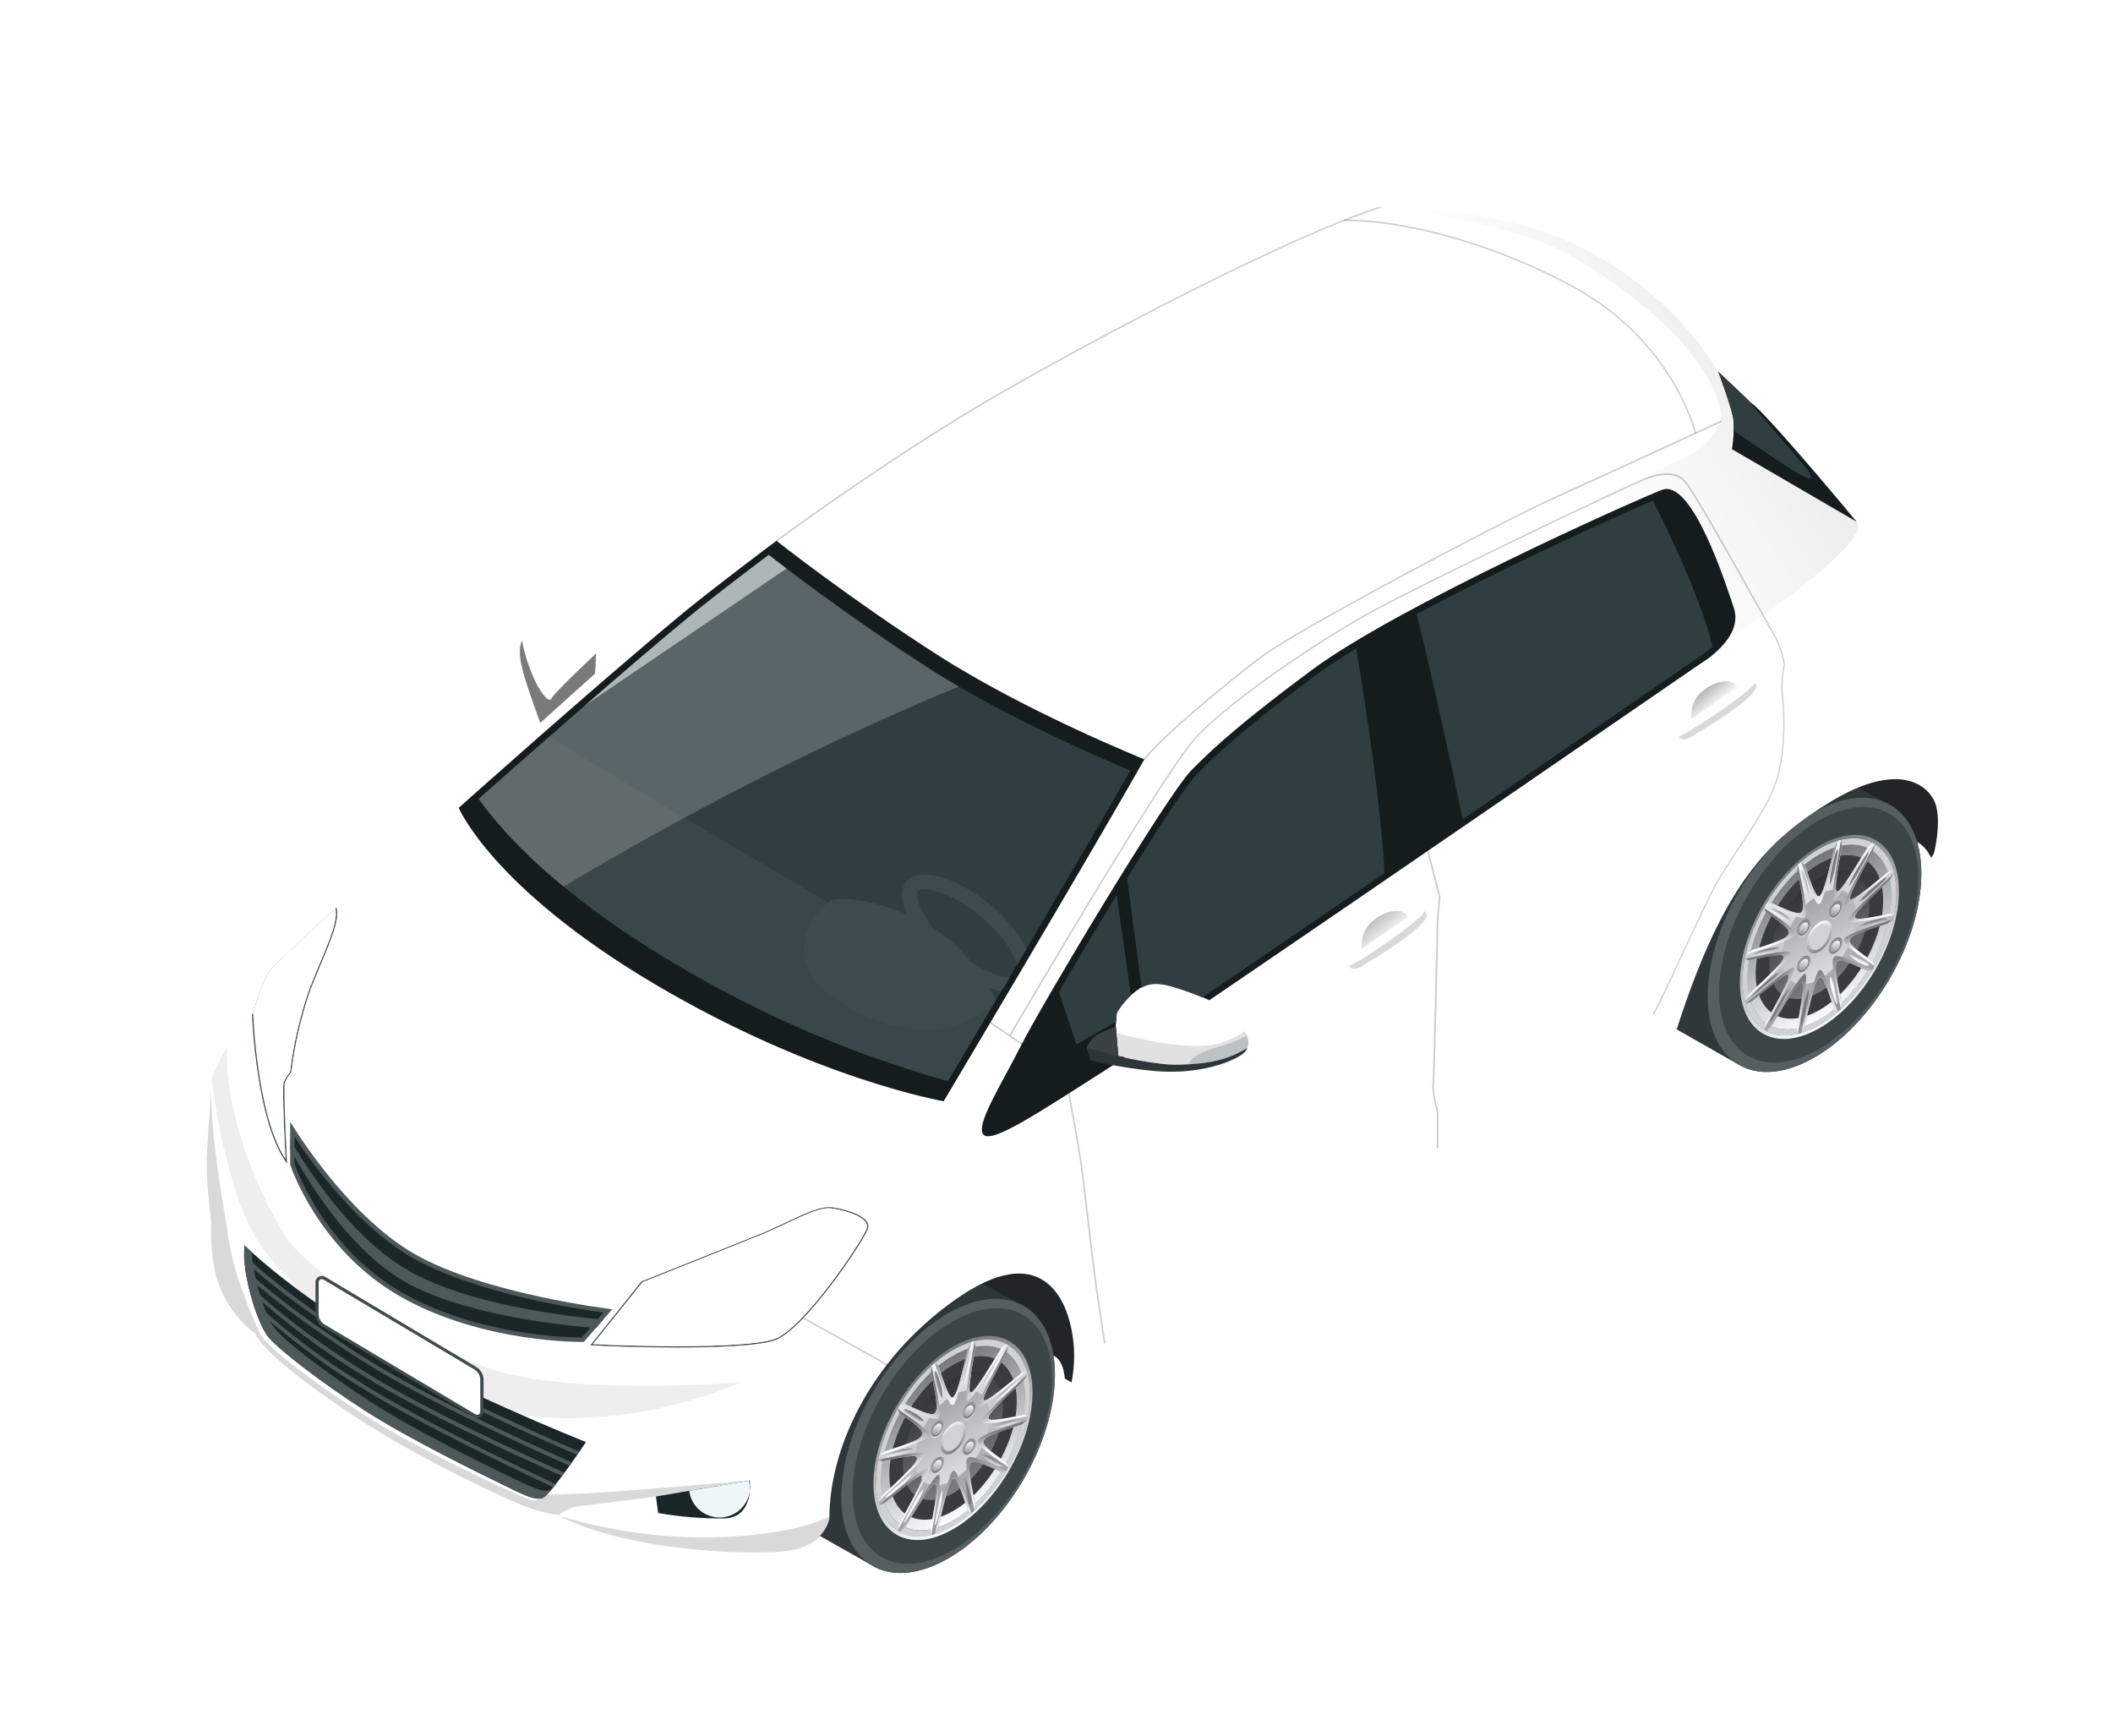 <svg width="140" height="115" viewBox="0 0 140 115" fill="none" xmlns="http://www.w3.org/2000/svg">
<g id="Frame 31" clip-path="url(#clip0_801_53958)">
<g id="Group 48204" filter="url(#filter0_d_801_53958)">
<path id="Vector" d="M69.326 86.577L68.875 86.317C68.875 86.317 68.802 84.786 67.852 84.728C66.903 84.671 61.234 79.903 61.234 79.903C61.234 79.903 64.927 75.494 67.913 78.858C70.899 82.222 70.368 85.586 69.326 86.577Z" fill="#222527"/>
<path id="Vector_2" d="M126.268 51.817C126.268 51.817 125.804 50.572 124.49 50.531C123.176 50.489 118.547 47.182 118.547 47.182C118.547 47.182 123.982 43.974 125.424 45.527C126.866 47.081 127.732 49.743 126.268 51.817Z" fill="#222527"/>
<path id="Vector_3" d="M125.626 52.856C125.626 50.448 124.711 48.812 123.26 48.158L118.34 45.495C117.278 45.416 115.491 45.924 114.183 46.671C110.136 48.996 106.511 52.869 105.75 57.736C105.705 58.012 105.83 60.595 105.724 61.081L105.769 61.112L113.726 65.63C115.005 66.265 116.683 66.106 118.547 65.039C122.454 62.796 125.626 57.342 125.626 52.856Z" fill="#2E373A"/>
<path id="Vector_4" d="M125.625 52.856C125.625 57.342 122.454 62.796 118.547 65.039C114.64 67.282 111.469 65.465 111.469 60.979C111.469 56.493 114.637 51.039 118.547 48.796C122.457 46.553 125.625 48.374 125.625 52.856Z" fill="#555E61"/>
<path id="Vector_5" d="M125.424 53.129C125.424 57.313 122.47 62.399 118.825 64.489C115.181 66.58 112.227 64.886 112.227 60.703C112.227 56.519 115.181 51.436 118.825 49.343C122.47 47.249 125.424 48.949 125.424 53.129Z" fill="#3B4447"/>
<path id="Vector_6" d="M123.423 54.308C123.423 51.42 121.383 50.248 118.864 51.69C116.345 53.132 114.305 56.652 114.305 59.54C114.305 62.428 116.348 63.6 118.864 62.154C121.38 60.709 123.423 57.195 123.423 54.308Z" fill="#393B3D"/>
<path id="Vector_7" d="M122.176 55.022C122.176 52.926 120.692 52.074 118.864 53.116C117.035 54.158 115.555 56.715 115.555 58.815C115.555 60.915 117.038 61.763 118.864 60.721C120.689 59.679 122.176 57.109 122.176 55.022Z" fill="url(#paint0_linear_801_53958)"/>
<path id="Vector_8" d="M118.874 51.579C116.236 53.091 114.097 56.77 114.1 59.794C114.104 62.818 116.236 64.044 118.874 62.532C121.511 61.02 123.643 57.342 123.643 54.317C123.643 51.293 121.508 50.067 118.874 51.579ZM118.874 61.9C116.54 63.237 114.65 62.151 114.65 59.476C114.65 56.801 116.54 53.548 118.874 52.211C121.207 50.874 123.094 51.957 123.094 54.635C123.094 57.313 121.204 60.563 118.874 61.9Z" fill="url(#paint1_linear_801_53958)"/>
<path id="Vector_9" d="M118.873 51.22C116.063 52.831 113.787 56.751 113.787 59.972C113.787 63.193 116.063 64.502 118.873 62.891C121.684 61.281 123.957 57.361 123.957 54.136C123.957 50.912 121.68 49.609 118.873 51.22ZM118.873 62.532C116.236 64.044 114.1 62.818 114.1 59.794C114.1 56.77 116.236 53.091 118.873 51.579C121.511 50.067 123.643 51.293 123.643 54.317C123.643 57.342 121.508 61.02 118.873 62.532Z" fill="#D0D2D4"/>
<path id="Vector_10" d="M118.873 51.01C115.961 52.681 113.605 56.728 113.605 60.077C113.605 63.425 115.961 64.769 118.873 63.101C121.786 61.433 124.139 57.383 124.139 54.031C124.139 50.68 121.783 49.339 118.873 51.01ZM118.873 62.891C116.063 64.502 113.787 63.209 113.787 59.972C113.787 56.735 116.063 52.831 118.873 51.22C121.684 49.609 123.957 50.902 123.957 54.136C123.957 57.37 121.68 61.281 118.873 62.891Z" fill="url(#paint2_linear_801_53958)"/>
<path id="Vector_11" d="M118.873 51.22C116.063 52.831 113.787 56.751 113.787 59.972C113.787 63.193 116.063 64.502 118.873 62.891C121.684 61.281 123.957 57.361 123.957 54.136C123.957 50.912 121.68 49.609 118.873 51.22ZM118.873 62.532C116.236 64.044 114.1 62.818 114.1 59.794C114.1 56.77 116.236 53.091 118.873 51.579C121.511 50.067 123.643 51.293 123.643 54.317C123.643 57.342 121.508 61.02 118.873 62.532Z" fill="#D0D2D4"/>
<path id="Vector_12" d="M123.541 55.521C121.623 55.925 121.22 55.931 121.22 55.712C121.22 55.493 121.789 54.902 123.544 53.253L123.813 52.84L123.755 52.621L123.413 52.764C121.441 54.394 120.999 54.67 120.903 54.546C120.808 54.422 121.185 53.638 122.425 51.369L122.547 50.921L122.387 50.829L122.067 51.147C120.577 53.564 120.21 54.06 120.043 54.044C119.877 54.028 119.964 53.282 120.363 50.991L120.306 50.629L120.085 50.686L119.874 51.121C119.263 53.679 119.068 54.247 118.88 54.355C118.691 54.463 118.455 53.946 117.895 52.252L117.671 52.071L117.451 52.265L117.406 52.684C117.838 54.695 117.87 55.188 117.703 55.391C117.537 55.594 117.064 55.439 115.692 54.8L115.373 54.848L115.213 55.124L115.341 55.416C116.703 56.344 116.939 56.627 116.856 56.868C116.773 57.11 116.15 57.367 114.35 57.948L114.004 58.215L113.947 58.501L114.219 58.587C116.137 58.183 116.54 58.177 116.54 58.396C116.54 58.615 115.97 59.206 114.215 60.855L113.947 61.268L114.004 61.487L114.346 61.344C116.319 59.715 116.76 59.438 116.856 59.562C116.952 59.686 116.575 60.471 115.334 62.739L115.213 63.187L115.373 63.279L115.692 62.945C117.182 60.528 117.55 60.032 117.713 60.048C117.876 60.064 117.796 60.811 117.393 63.101L117.451 63.463L117.671 63.406L117.882 62.971C118.493 60.429 118.688 59.845 118.88 59.734C119.072 59.623 119.302 60.147 119.861 61.84L120.085 62.021L120.306 61.827L120.35 61.408C119.919 59.394 119.887 58.904 120.05 58.701C120.213 58.498 120.689 58.65 122.064 59.292L122.384 59.244L122.544 58.968L122.416 58.676C121.054 57.745 120.817 57.465 120.9 57.224C120.983 56.983 121.607 56.725 123.407 56.144L123.752 55.877L123.81 55.591L123.541 55.521ZM117.822 59.149C117.7 59.219 117.598 59.149 117.598 59.019C117.603 58.942 117.626 58.867 117.665 58.801C117.703 58.734 117.757 58.677 117.822 58.635C117.946 58.565 118.045 58.635 118.045 58.765C118.041 58.842 118.019 58.917 117.98 58.984C117.941 59.05 117.887 59.107 117.822 59.149ZM117.822 56.741C117.7 56.814 117.598 56.741 117.598 56.614C117.602 56.537 117.625 56.461 117.664 56.394C117.703 56.327 117.757 56.27 117.822 56.227C117.946 56.157 118.045 56.227 118.045 56.357C118.042 56.434 118.02 56.509 117.981 56.576C117.942 56.643 117.887 56.7 117.822 56.741ZM119.932 57.939C119.807 58.012 119.708 57.939 119.708 57.812C119.712 57.734 119.734 57.659 119.773 57.592C119.812 57.524 119.866 57.467 119.932 57.424C120.056 57.354 120.155 57.424 120.155 57.554C120.152 57.631 120.131 57.706 120.093 57.773C120.056 57.84 120.002 57.897 119.938 57.939H119.932ZM119.932 55.534C119.807 55.604 119.708 55.534 119.708 55.404C119.711 55.327 119.734 55.251 119.773 55.184C119.812 55.118 119.866 55.061 119.932 55.019C120.056 54.946 120.155 55.019 120.155 55.146C120.15 55.221 120.128 55.294 120.09 55.359C120.052 55.424 120 55.479 119.938 55.521L119.932 55.534Z" fill="url(#paint3_linear_801_53958)"/>
<path id="Vector_13" d="M121.22 55.709C121.231 55.63 121.265 55.556 121.316 55.496C121.309 55.163 121.224 54.837 121.067 54.543C120.977 54.581 120.929 54.575 120.904 54.543C120.878 54.511 120.888 54.447 120.92 54.34C120.742 54.129 120.497 53.986 120.226 53.936C120.143 54.025 120.088 54.053 120.044 54.05C119.999 54.047 119.986 54.006 119.973 53.914C119.638 53.92 119.31 54.005 119.014 54.161C118.985 54.241 118.932 54.311 118.864 54.362C118.819 54.387 118.774 54.362 118.723 54.33C118.365 54.56 118.042 54.841 117.764 55.162C117.76 55.247 117.73 55.329 117.678 55.397C117.657 55.421 117.632 55.44 117.603 55.453C117.574 55.467 117.543 55.473 117.511 55.474C117.232 55.845 116.997 56.246 116.811 56.671C116.825 56.703 116.833 56.738 116.833 56.773C116.833 56.808 116.825 56.843 116.811 56.874C116.776 56.944 116.722 57.003 116.655 57.043C116.513 57.442 116.427 57.859 116.399 58.282C116.427 58.287 116.452 58.302 116.47 58.324C116.487 58.347 116.496 58.374 116.495 58.403C116.484 58.481 116.45 58.555 116.399 58.615C116.405 58.948 116.49 59.275 116.648 59.568C116.738 59.533 116.786 59.54 116.811 59.568C116.837 59.597 116.827 59.66 116.795 59.772C116.973 59.981 117.218 60.123 117.489 60.172C117.572 60.086 117.627 60.058 117.668 60.061C117.71 60.064 117.729 60.105 117.738 60.197C118.074 60.191 118.403 60.105 118.698 59.946C118.73 59.866 118.784 59.797 118.854 59.746C118.896 59.724 118.937 59.746 118.989 59.781C119.347 59.551 119.67 59.271 119.948 58.949C119.952 58.864 119.981 58.783 120.031 58.714C120.052 58.69 120.078 58.672 120.108 58.658C120.137 58.645 120.168 58.638 120.2 58.638C120.479 58.267 120.713 57.865 120.897 57.44C120.87 57.375 120.87 57.302 120.897 57.237C120.932 57.166 120.986 57.106 121.054 57.065C121.196 56.667 121.282 56.251 121.31 55.829C121.283 55.823 121.259 55.807 121.243 55.785C121.227 55.763 121.218 55.736 121.22 55.709ZM117.822 59.149C117.7 59.219 117.598 59.149 117.598 59.019C117.603 58.942 117.626 58.867 117.665 58.801C117.703 58.734 117.757 58.677 117.822 58.634C117.946 58.565 118.045 58.634 118.045 58.765C118.041 58.842 118.019 58.917 117.98 58.984C117.941 59.05 117.887 59.107 117.822 59.149ZM117.822 56.741C117.7 56.814 117.598 56.741 117.598 56.614C117.602 56.537 117.625 56.461 117.664 56.394C117.703 56.327 117.757 56.27 117.822 56.226C117.946 56.157 118.045 56.227 118.045 56.357C118.042 56.434 118.02 56.509 117.981 56.576C117.942 56.643 117.887 56.7 117.822 56.741ZM119.932 57.939C119.807 58.012 119.708 57.939 119.708 57.812C119.712 57.734 119.734 57.659 119.773 57.591C119.812 57.524 119.866 57.467 119.932 57.424C120.056 57.354 120.155 57.424 120.155 57.554C120.153 57.631 120.131 57.706 120.093 57.773C120.056 57.84 120.002 57.896 119.938 57.939H119.932ZM119.932 55.534C119.807 55.604 119.708 55.534 119.708 55.404C119.711 55.327 119.734 55.251 119.773 55.184C119.812 55.117 119.866 55.061 119.932 55.019C120.056 54.946 120.155 55.019 120.155 55.146C120.15 55.221 120.128 55.294 120.09 55.359C120.052 55.423 120 55.479 119.938 55.521L119.932 55.534Z" fill="url(#paint4_linear_801_53958)"/>
<path id="Vector_14" d="M120.06 61.484C120.133 61.417 120.076 61.036 119.928 60.496C119.781 59.956 119.609 59.66 119.574 59.686C119.558 60.026 119.603 60.366 119.708 60.69C119.861 61.239 119.992 61.557 120.06 61.484Z" fill="url(#paint5_linear_801_53958)"/>
<path id="Vector_15" d="M122.134 58.927C122.189 58.831 121.955 58.638 121.559 58.412C121.342 58.254 121.08 58.169 120.811 58.167C120.788 58.202 120.999 58.46 121.396 58.688C121.792 58.917 122.08 59.016 122.134 58.927Z" fill="url(#paint6_linear_801_53958)"/>
<path id="Vector_16" d="M123.327 55.867C123.346 55.772 123.007 55.82 122.46 55.966C122.125 56.036 121.805 56.166 121.517 56.35C121.517 56.388 121.859 56.395 122.403 56.252C122.946 56.109 123.307 55.966 123.327 55.867Z" fill="url(#paint7_linear_801_53958)"/>
<path id="Vector_17" d="M123.327 53.129C123.307 53.053 122.946 53.329 122.403 53.809C122.073 54.079 121.776 54.386 121.517 54.724C121.865 54.54 122.183 54.306 122.46 54.028C123.004 53.548 123.346 53.202 123.327 53.129Z" fill="url(#paint8_linear_801_53958)"/>
<path id="Vector_18" d="M122.134 51.442C122.08 51.41 121.795 51.839 121.396 52.526C121.157 52.901 120.96 53.301 120.811 53.72C121.099 53.38 121.349 53.01 121.559 52.618C121.955 51.931 122.189 51.471 122.134 51.442Z" fill="url(#paint9_linear_801_53958)"/>
<path id="Vector_19" d="M120.059 51.258C119.986 51.277 119.855 51.747 119.708 52.453C119.606 52.83 119.561 53.221 119.573 53.612C119.741 53.222 119.86 52.814 119.928 52.395C120.082 51.687 120.139 51.239 120.059 51.258Z" fill="url(#paint10_linear_801_53958)"/>
<path id="Vector_20" d="M117.678 52.627C117.601 52.694 117.662 53.075 117.809 53.615C117.956 54.155 118.128 54.451 118.164 54.425C118.179 54.085 118.134 53.745 118.029 53.422C117.882 52.881 117.751 52.561 117.678 52.627Z" fill="url(#paint11_linear_801_53958)"/>
<path id="Vector_21" d="M115.609 55.184C115.555 55.277 115.788 55.47 116.185 55.699C116.404 55.856 116.666 55.941 116.936 55.944C116.955 55.909 116.744 55.651 116.348 55.423C115.951 55.194 115.663 55.089 115.609 55.184Z" fill="url(#paint12_linear_801_53958)"/>
<path id="Vector_22" d="M114.417 58.241C114.394 58.339 114.736 58.291 115.283 58.145C115.618 58.074 115.937 57.944 116.226 57.761C116.226 57.723 115.884 57.716 115.34 57.859C114.797 58.002 114.436 58.145 114.417 58.241Z" fill="url(#paint13_linear_801_53958)"/>
<path id="Vector_23" d="M114.417 60.982C114.436 61.055 114.797 60.779 115.34 60.302C115.67 60.032 115.967 59.725 116.226 59.387C115.878 59.571 115.56 59.805 115.283 60.083C114.739 60.563 114.394 60.922 114.417 60.982Z" fill="url(#paint14_linear_801_53958)"/>
<path id="Vector_24" d="M115.609 62.669C115.663 62.701 115.948 62.272 116.348 61.586C116.586 61.209 116.784 60.807 116.936 60.388C116.645 60.728 116.394 61.099 116.185 61.494C115.788 62.193 115.555 62.638 115.609 62.669Z" fill="url(#paint15_linear_801_53958)"/>
<path id="Vector_25" d="M117.678 62.854C117.751 62.835 117.882 62.364 118.03 61.656C118.131 61.279 118.176 60.89 118.164 60.5C118 60.89 117.885 61.298 117.822 61.716C117.662 62.422 117.604 62.873 117.678 62.854Z" fill="url(#paint16_linear_801_53958)"/>
<path id="Vector_26" d="M118.874 59.245C118.669 59.362 118.388 60.347 117.665 63.419L117.876 62.984C118.487 60.442 118.682 59.858 118.874 59.747C119.065 59.635 119.296 60.16 119.855 61.853L120.079 62.034C119.353 59.794 119.075 59.127 118.874 59.245Z" fill="url(#paint17_linear_801_53958)"/>
<path id="Vector_27" d="M117.917 59.499C117.742 59.499 117.141 60.382 115.36 63.292L115.68 62.958C117.169 60.541 117.537 60.045 117.7 60.061C117.863 60.077 117.783 60.823 117.38 63.114L117.438 63.476C117.975 60.458 118.093 59.515 117.917 59.499Z" fill="url(#paint18_linear_801_53958)"/>
<path id="Vector_28" d="M119.826 54.613C120.002 54.629 120.603 53.727 122.383 50.82L122.064 51.138C120.574 53.555 120.206 54.051 120.04 54.035C119.874 54.019 119.96 53.272 120.36 50.982L120.302 50.62C119.768 53.654 119.65 54.597 119.826 54.613Z" fill="url(#paint19_linear_801_53958)"/>
<path id="Vector_29" d="M117.918 55.706C118.094 55.49 117.975 54.68 117.445 52.272L117.4 52.691C117.831 54.702 117.863 55.194 117.697 55.398C117.531 55.601 117.058 55.445 115.686 54.807L115.366 54.855C117.141 55.715 117.742 55.925 117.918 55.706Z" fill="url(#paint20_linear_801_53958)"/>
<path id="Vector_30" d="M118.874 54.867C119.075 54.749 119.353 53.761 120.079 50.693L119.868 51.128C119.257 53.685 119.062 54.254 118.874 54.362C118.685 54.47 118.448 53.952 117.889 52.259L117.665 52.078C118.388 54.317 118.669 54.981 118.874 54.867Z" fill="url(#paint21_linear_801_53958)"/>
<path id="Vector_31" d="M120.523 55.013C120.626 55.156 121.39 54.584 123.755 52.618L123.413 52.761C121.441 54.391 121 54.667 120.904 54.543C120.808 54.419 121.185 53.635 122.426 51.366L122.547 50.919C120.907 53.901 120.424 54.886 120.523 55.013Z" fill="url(#paint22_linear_801_53958)"/>
<path id="Vector_32" d="M117.22 56.909C117.32 56.649 116.837 56.236 115.197 55.13L115.325 55.422C116.687 56.35 116.923 56.633 116.84 56.874C116.757 57.116 116.133 57.373 114.334 57.954L113.988 58.221C116.354 57.471 117.118 57.17 117.22 56.909Z" fill="url(#paint23_linear_801_53958)"/>
<path id="Vector_33" d="M120.779 55.96C120.779 56.195 121.498 56.103 123.813 55.604L123.541 55.518C121.623 55.922 121.22 55.928 121.22 55.709C121.22 55.489 121.789 54.899 123.544 53.25L123.813 52.837C121.498 54.994 120.779 55.728 120.779 55.96Z" fill="url(#paint24_linear_801_53958)"/>
<path id="Vector_34" d="M116.965 58.148C116.965 57.917 116.242 58.009 113.931 58.508L114.202 58.593C116.121 58.19 116.523 58.183 116.523 58.403C116.523 58.622 115.954 59.213 114.199 60.861L113.931 61.274C116.242 59.117 116.965 58.38 116.965 58.148Z" fill="url(#paint25_linear_801_53958)"/>
<path id="Vector_35" d="M120.523 57.202C120.424 57.462 120.907 57.876 122.547 58.981L122.419 58.689C121.057 57.758 120.821 57.478 120.904 57.237C120.987 56.996 121.61 56.738 123.41 56.157L123.755 55.89C121.39 56.64 120.626 56.942 120.523 57.202Z" fill="url(#paint26_linear_801_53958)"/>
<path id="Vector_36" d="M117.22 59.098C117.118 58.955 116.354 59.527 113.988 61.494L114.33 61.351C116.303 59.721 116.744 59.445 116.84 59.569C116.936 59.692 116.559 60.477 115.318 62.745L115.197 63.193C116.837 60.21 117.32 59.241 117.22 59.098Z" fill="url(#paint27_linear_801_53958)"/>
<path id="Vector_37" d="M119.826 58.403C119.65 58.622 119.768 59.429 120.299 61.84L120.344 61.421C119.912 59.407 119.88 58.917 120.043 58.714C120.206 58.511 120.683 58.663 122.057 59.305L122.377 59.257C120.603 58.396 120.002 58.187 119.826 58.403Z" fill="url(#paint28_linear_801_53958)"/>
<path id="Vector_38" d="M118.023 57.542C118.023 58.079 118.403 58.298 118.873 58.028C119.12 57.868 119.325 57.653 119.472 57.399C119.619 57.146 119.704 56.862 119.721 56.57C119.721 56.033 119.34 55.814 118.873 56.084C118.626 56.243 118.42 56.458 118.272 56.711C118.124 56.965 118.039 57.249 118.023 57.542Z" fill="url(#paint29_linear_801_53958)"/>
<path id="Vector_39" d="M118.192 57.443C118.192 57.875 118.496 58.047 118.873 57.834C119.07 57.706 119.234 57.534 119.351 57.331C119.468 57.129 119.536 56.901 119.548 56.668C119.548 56.236 119.247 56.061 118.873 56.278C118.675 56.405 118.511 56.577 118.392 56.779C118.274 56.982 118.205 57.209 118.192 57.443Z" fill="#D0D2D4"/>
<path id="Vector_40" d="M119.938 57.151C119.803 57.239 119.691 57.356 119.611 57.495C119.53 57.633 119.484 57.789 119.475 57.948C119.475 58.241 119.682 58.361 119.938 58.215C120.073 58.128 120.185 58.01 120.266 57.871C120.346 57.733 120.393 57.578 120.402 57.418C120.402 57.11 120.194 57.005 119.938 57.151ZM119.938 57.939C119.813 58.012 119.714 57.939 119.714 57.812C119.719 57.734 119.741 57.659 119.78 57.592C119.819 57.524 119.873 57.467 119.938 57.424C120.063 57.354 120.162 57.424 120.162 57.554C120.158 57.632 120.136 57.707 120.097 57.774C120.058 57.841 120.004 57.897 119.938 57.939Z" fill="url(#paint30_linear_801_53958)"/>
<path id="Vector_41" d="M119.938 57.224C119.822 57.3 119.725 57.401 119.655 57.521C119.586 57.641 119.546 57.775 119.538 57.913C119.538 58.167 119.717 58.269 119.938 58.142C120.054 58.066 120.151 57.965 120.221 57.845C120.29 57.725 120.33 57.591 120.338 57.453C120.338 57.199 120.159 57.11 119.938 57.224ZM119.938 57.939C119.813 58.012 119.714 57.939 119.714 57.812C119.718 57.734 119.741 57.659 119.78 57.591C119.818 57.524 119.873 57.467 119.938 57.424C120.063 57.354 120.162 57.424 120.162 57.554C120.158 57.632 120.136 57.707 120.097 57.774C120.058 57.841 120.003 57.897 119.938 57.939Z" fill="#9EA0A2"/>
<path id="Vector_42" d="M117.821 58.361C117.686 58.448 117.574 58.566 117.493 58.705C117.413 58.843 117.366 58.999 117.358 59.159C117.358 59.451 117.566 59.572 117.821 59.425C117.956 59.337 118.069 59.219 118.149 59.08C118.23 58.941 118.276 58.785 118.285 58.625C118.291 58.333 118.084 58.212 117.821 58.361ZM117.821 59.149C117.7 59.219 117.598 59.149 117.598 59.019C117.603 58.942 117.626 58.867 117.664 58.801C117.703 58.734 117.757 58.677 117.821 58.634C117.946 58.565 118.045 58.634 118.045 58.765C118.041 58.842 118.019 58.917 117.98 58.983C117.941 59.05 117.887 59.107 117.821 59.149Z" fill="url(#paint31_linear_801_53958)"/>
<path id="Vector_43" d="M117.822 58.434C117.705 58.509 117.608 58.611 117.539 58.73C117.469 58.849 117.429 58.983 117.422 59.121C117.422 59.375 117.601 59.48 117.822 59.352C117.938 59.277 118.035 59.175 118.104 59.055C118.174 58.935 118.214 58.801 118.221 58.663C118.228 58.409 118.048 58.307 117.822 58.434ZM117.822 59.149C117.7 59.219 117.598 59.149 117.598 59.019C117.603 58.942 117.626 58.867 117.665 58.801C117.703 58.734 117.757 58.677 117.822 58.635C117.946 58.565 118.045 58.635 118.045 58.765C118.041 58.842 118.019 58.917 117.98 58.984C117.941 59.05 117.887 59.107 117.822 59.149Z" fill="#9EA0A2"/>
<path id="Vector_44" d="M117.821 55.953C117.687 56.041 117.574 56.159 117.494 56.297C117.413 56.436 117.367 56.591 117.358 56.751C117.358 57.043 117.566 57.164 117.821 57.018C117.956 56.93 118.068 56.812 118.149 56.674C118.23 56.535 118.276 56.38 118.285 56.22C118.291 55.925 118.084 55.807 117.821 55.953ZM117.821 56.741C117.7 56.814 117.598 56.741 117.598 56.614C117.602 56.537 117.625 56.462 117.664 56.394C117.703 56.327 117.757 56.27 117.821 56.227C117.946 56.157 118.045 56.227 118.045 56.357C118.042 56.434 118.019 56.509 117.98 56.576C117.942 56.643 117.887 56.7 117.821 56.741Z" fill="url(#paint32_linear_801_53958)"/>
<path id="Vector_45" d="M117.822 56.026C117.705 56.102 117.608 56.204 117.539 56.324C117.469 56.444 117.429 56.578 117.422 56.716C117.422 56.97 117.601 57.072 117.822 56.945C117.938 56.869 118.035 56.767 118.104 56.647C118.174 56.528 118.214 56.393 118.221 56.255C118.228 56.001 118.048 55.899 117.822 56.026ZM117.822 56.741C117.7 56.814 117.598 56.741 117.598 56.614C117.602 56.537 117.625 56.462 117.664 56.394C117.703 56.327 117.757 56.27 117.822 56.227C117.946 56.157 118.045 56.227 118.045 56.357C118.042 56.434 118.019 56.509 117.981 56.576C117.942 56.643 117.887 56.7 117.822 56.741Z" fill="#9EA0A2"/>
<path id="Vector_46" d="M119.938 54.743C119.803 54.83 119.691 54.948 119.611 55.087C119.53 55.225 119.484 55.381 119.475 55.54C119.475 55.836 119.682 55.953 119.938 55.807C120.073 55.72 120.185 55.602 120.266 55.463C120.346 55.325 120.393 55.169 120.402 55.01C120.402 54.714 120.194 54.597 119.938 54.743ZM119.938 55.534C119.813 55.604 119.714 55.534 119.714 55.404C119.718 55.327 119.74 55.251 119.779 55.184C119.818 55.117 119.873 55.061 119.938 55.019C120.063 54.946 120.162 55.019 120.162 55.146C120.156 55.222 120.133 55.295 120.094 55.36C120.055 55.425 120.002 55.48 119.938 55.521V55.534Z" fill="url(#paint33_linear_801_53958)"/>
<path id="Vector_47" d="M119.938 54.816C119.822 54.892 119.725 54.994 119.655 55.113C119.586 55.233 119.546 55.367 119.538 55.505C119.538 55.76 119.717 55.861 119.938 55.734C120.054 55.659 120.151 55.557 120.221 55.437C120.29 55.317 120.33 55.183 120.338 55.045C120.338 54.794 120.159 54.689 119.938 54.816ZM119.938 55.534C119.813 55.604 119.714 55.534 119.714 55.404C119.718 55.327 119.74 55.251 119.779 55.184C119.818 55.118 119.872 55.061 119.938 55.019C120.063 54.946 120.162 55.019 120.162 55.147C120.156 55.222 120.132 55.295 120.094 55.36C120.055 55.425 120.002 55.48 119.938 55.521V55.534Z" fill="#9EA0A2"/>
<path id="Vector_48" d="M118.179 56.284C118.173 56.405 118.137 56.523 118.076 56.627C118.015 56.732 117.93 56.822 117.828 56.888C117.636 56.996 117.479 56.907 117.479 56.688C117.486 56.567 117.521 56.449 117.581 56.344C117.642 56.24 117.726 56.15 117.828 56.084C118.023 55.973 118.179 56.062 118.179 56.284Z" fill="#5B686C"/>
<path id="Vector_49" d="M118.141 56.306C118.135 56.414 118.102 56.519 118.046 56.613C117.991 56.706 117.914 56.785 117.822 56.843C117.649 56.941 117.502 56.862 117.502 56.665C117.509 56.556 117.541 56.451 117.596 56.357C117.652 56.263 117.729 56.184 117.822 56.125C118.001 56.026 118.141 56.109 118.141 56.306Z" fill="url(#paint34_linear_801_53958)"/>
<path id="Vector_50" d="M118.179 58.698C118.173 58.819 118.137 58.937 118.076 59.041C118.015 59.146 117.93 59.235 117.828 59.301C117.636 59.409 117.479 59.321 117.479 59.101C117.486 58.981 117.521 58.863 117.581 58.758C117.642 58.653 117.726 58.564 117.828 58.498C118.023 58.38 118.179 58.469 118.179 58.698Z" fill="#5B686C"/>
<path id="Vector_51" d="M118.141 58.714C118.135 58.822 118.102 58.927 118.046 59.021C117.991 59.114 117.914 59.193 117.822 59.251C117.649 59.349 117.502 59.27 117.502 59.073C117.509 58.964 117.541 58.859 117.596 58.765C117.652 58.671 117.729 58.591 117.822 58.533C118.001 58.434 118.141 58.517 118.141 58.714Z" fill="url(#paint35_linear_801_53958)"/>
<path id="Vector_52" d="M120.287 57.481C120.28 57.602 120.246 57.719 120.185 57.824C120.124 57.929 120.04 58.018 119.938 58.085C119.746 58.193 119.59 58.104 119.59 57.885C119.596 57.764 119.631 57.646 119.692 57.541C119.752 57.437 119.836 57.347 119.938 57.281C120.133 57.173 120.287 57.259 120.287 57.481Z" fill="#5B686C"/>
<path id="Vector_53" d="M120.251 57.504C120.245 57.612 120.212 57.717 120.157 57.811C120.101 57.904 120.024 57.983 119.932 58.041C119.759 58.139 119.612 58.06 119.612 57.863C119.619 57.754 119.651 57.649 119.707 57.555C119.762 57.461 119.839 57.382 119.932 57.323C120.111 57.228 120.251 57.307 120.251 57.504Z" fill="url(#paint36_linear_801_53958)"/>
<path id="Vector_54" d="M120.287 55.074C120.281 55.194 120.246 55.312 120.185 55.417C120.125 55.522 120.04 55.611 119.938 55.677C119.746 55.788 119.59 55.696 119.59 55.477C119.596 55.356 119.631 55.239 119.692 55.134C119.752 55.029 119.836 54.94 119.938 54.873C120.133 54.766 120.287 54.855 120.287 55.074Z" fill="#5B686C"/>
<path id="Vector_55" d="M120.251 55.096C120.245 55.204 120.212 55.309 120.157 55.402C120.101 55.495 120.024 55.575 119.932 55.633C119.759 55.734 119.612 55.651 119.612 55.455C119.619 55.346 119.651 55.241 119.707 55.148C119.762 55.054 119.839 54.975 119.932 54.918C120.111 54.819 120.251 54.886 120.251 55.096Z" fill="url(#paint37_linear_801_53958)"/>
<path id="Vector_56" d="M68.22 86.056C68.22 83.648 67.309 82.009 65.857 81.355L60.937 78.692C59.872 78.616 58.085 79.121 56.781 79.868C52.73 82.193 49.108 86.066 48.344 90.936C48.302 91.209 48.427 93.795 48.322 94.278C48.335 94.29 48.35 94.301 48.366 94.309L56.324 98.827C57.602 99.462 59.281 99.306 61.145 98.236C65.052 95.996 68.22 90.542 68.22 86.056Z" fill="#2E373A"/>
<path id="Vector_57" d="M68.22 86.056C68.22 90.542 65.052 95.996 61.145 98.236C57.238 100.476 54.067 98.662 54.067 94.176C54.067 89.691 57.235 84.236 61.142 81.993C65.048 79.751 68.22 81.571 68.22 86.056Z" fill="#555E61"/>
<path id="Vector_58" d="M68.022 86.336C68.022 90.52 65.067 95.603 61.423 97.696C57.778 99.79 54.821 98.09 54.821 93.906C54.821 89.723 57.778 84.64 61.423 82.55C65.067 80.459 68.022 82.149 68.022 86.336Z" fill="#3B4447"/>
<path id="Vector_59" d="M66.03 87.508C66.03 84.617 63.99 83.445 61.471 84.891C58.952 86.336 56.912 89.85 56.912 92.737C56.912 95.625 58.955 96.8 61.471 95.355C63.987 93.909 66.03 90.396 66.03 87.508Z" fill="#393B3D"/>
<path id="Vector_60" d="M64.773 88.223C64.773 86.126 63.29 85.275 61.461 86.317C59.633 87.359 58.152 89.916 58.152 92.016C58.152 94.116 59.633 94.964 61.461 93.922C63.29 92.88 64.773 90.32 64.773 88.223Z" fill="url(#paint38_linear_801_53958)"/>
<path id="Vector_61" d="M61.468 84.776C58.83 86.288 56.695 89.967 56.695 92.991C56.695 96.016 58.833 97.242 61.468 95.73C64.102 94.218 66.241 90.542 66.241 87.514C66.241 84.487 64.112 83.267 61.468 84.776ZM61.468 95.097C59.137 96.435 57.248 95.352 57.248 92.677C57.248 90.002 59.137 86.749 61.468 85.412C63.798 84.074 65.691 85.157 65.691 87.832C65.691 90.507 63.792 93.76 61.468 95.097Z" fill="url(#paint39_linear_801_53958)"/>
<path id="Vector_62" d="M61.468 84.43C58.661 86.044 56.381 89.961 56.381 93.185C56.381 96.409 58.661 97.715 61.468 96.101C64.275 94.488 66.554 90.571 66.554 87.349C66.554 84.128 64.278 82.807 61.468 84.43ZM61.468 95.742C58.834 97.254 56.695 96.028 56.695 93.004C56.695 89.98 58.83 86.301 61.468 84.789C64.105 83.277 66.241 84.503 66.241 87.527C66.241 90.552 64.112 94.218 61.468 95.73V95.742Z" fill="#D0D2D4"/>
<path id="Vector_63" d="M61.468 84.207C58.558 85.878 56.199 89.925 56.199 93.277C56.199 96.628 58.558 97.969 61.468 96.298C64.377 94.627 66.736 90.58 66.736 87.231C66.736 83.883 64.377 82.54 61.468 84.207ZM61.468 96.088C58.661 97.702 56.381 96.406 56.381 93.172C56.381 89.938 58.677 86.018 61.468 84.43C64.259 82.841 66.554 84.112 66.554 87.349C66.554 90.586 64.278 94.478 61.468 96.088Z" fill="url(#paint40_linear_801_53958)"/>
<path id="Vector_64" d="M61.468 84.43C58.661 86.044 56.381 89.961 56.381 93.185C56.381 96.409 58.661 97.715 61.468 96.101C64.275 94.488 66.554 90.571 66.554 87.349C66.554 84.128 64.278 82.807 61.468 84.43ZM61.468 95.742C58.834 97.254 56.695 96.028 56.695 93.004C56.695 89.98 58.83 86.301 61.468 84.789C64.105 83.277 66.241 84.503 66.241 87.527C66.241 90.552 64.112 94.218 61.468 95.73V95.742Z" fill="#D0D2D4"/>
<path id="Vector_65" d="M66.139 88.719C64.221 89.122 63.815 89.125 63.815 88.909C63.815 88.693 64.383 88.096 66.139 86.447L66.41 86.034L66.35 85.818L66.011 85.958C64.038 87.588 63.594 87.864 63.501 87.743C63.408 87.623 63.782 86.835 65.023 84.567L65.144 84.119L64.985 84.027L64.665 84.344C63.175 86.762 62.807 87.257 62.641 87.242C62.475 87.226 62.561 86.479 62.961 84.192L62.9 83.826L62.679 83.887L62.468 84.319C61.861 86.876 61.666 87.448 61.474 87.556C61.282 87.664 61.052 87.143 60.493 85.453L60.269 85.269L60.048 85.466L60.004 85.882C60.435 87.896 60.467 88.385 60.301 88.588C60.135 88.792 59.661 88.639 58.29 87.998L57.97 88.045L57.807 88.325L57.938 88.614C59.3 89.545 59.537 89.824 59.454 90.069C59.371 90.313 58.747 90.564 56.947 91.146L56.602 91.413L56.541 91.698L56.816 91.784C58.734 91.381 59.137 91.374 59.137 91.594C59.137 91.813 58.568 92.407 56.813 94.056L56.541 94.465L56.602 94.685L56.944 94.542C58.913 92.915 59.358 92.636 59.454 92.76C59.55 92.883 59.169 93.668 57.929 95.936L57.807 96.384L57.97 96.476L58.29 96.159C59.783 93.744 60.151 93.249 60.314 93.261C60.477 93.274 60.394 94.024 59.994 96.314L60.052 96.677L60.272 96.619L60.483 96.187C61.094 93.627 61.289 93.058 61.477 92.95C61.666 92.842 61.9 93.363 62.459 95.053L62.683 95.234L62.903 95.04L62.951 94.624C62.517 92.61 62.488 92.118 62.651 91.915C62.814 91.711 63.29 91.867 64.665 92.509L64.985 92.458L65.144 92.181L65.013 91.889C63.655 90.962 63.415 90.682 63.501 90.437C63.587 90.193 64.204 89.942 66.004 89.357L66.35 89.094L66.41 88.808L66.139 88.719ZM60.426 92.35C60.301 92.42 60.202 92.35 60.202 92.219C60.206 92.142 60.228 92.067 60.267 91.999C60.306 91.932 60.36 91.875 60.426 91.832C60.55 91.762 60.649 91.832 60.649 91.962C60.645 92.04 60.623 92.115 60.584 92.182C60.545 92.25 60.491 92.307 60.426 92.35ZM60.426 89.942C60.301 90.012 60.202 89.942 60.202 89.811C60.206 89.734 60.228 89.659 60.267 89.593C60.306 89.526 60.361 89.469 60.426 89.427C60.55 89.357 60.649 89.427 60.649 89.554C60.645 89.632 60.623 89.707 60.584 89.774C60.545 89.842 60.491 89.899 60.426 89.942ZM62.536 91.139C62.411 91.209 62.312 91.139 62.312 91.009C62.316 90.932 62.339 90.857 62.377 90.79C62.416 90.723 62.471 90.667 62.536 90.625C62.657 90.555 62.76 90.625 62.76 90.752C62.755 90.829 62.732 90.904 62.693 90.972C62.654 91.039 62.601 91.096 62.536 91.139ZM62.536 88.731C62.411 88.801 62.312 88.731 62.312 88.601C62.316 88.524 62.339 88.449 62.378 88.382C62.417 88.316 62.471 88.259 62.536 88.217C62.657 88.147 62.76 88.217 62.76 88.347C62.755 88.424 62.732 88.499 62.693 88.565C62.654 88.632 62.6 88.689 62.536 88.731Z" fill="url(#paint41_linear_801_53958)"/>
<path id="Vector_66" d="M63.814 88.909C63.828 88.83 63.862 88.755 63.913 88.693C63.906 88.36 63.82 88.034 63.661 87.74C63.571 87.778 63.523 87.772 63.501 87.74C63.479 87.708 63.485 87.645 63.501 87.537C63.325 87.325 63.079 87.182 62.807 87.133C62.724 87.219 62.667 87.251 62.625 87.245C62.584 87.238 62.564 87.2 62.555 87.108C62.22 87.115 61.891 87.201 61.596 87.359C61.564 87.439 61.511 87.508 61.442 87.559C61.401 87.581 61.356 87.559 61.305 87.524C60.946 87.755 60.623 88.036 60.346 88.36C60.34 88.444 60.31 88.524 60.259 88.591C60.238 88.615 60.213 88.634 60.184 88.648C60.156 88.662 60.125 88.669 60.093 88.671C59.813 89.04 59.578 89.441 59.393 89.865C59.407 89.898 59.414 89.933 59.414 89.969C59.414 90.004 59.407 90.039 59.393 90.072C59.357 90.141 59.303 90.199 59.236 90.24C59.093 90.638 59.007 91.054 58.98 91.476C59.008 91.482 59.033 91.497 59.05 91.519C59.068 91.541 59.077 91.569 59.076 91.597C59.065 91.677 59.03 91.751 58.977 91.813C58.985 92.146 59.072 92.472 59.23 92.766C59.319 92.728 59.367 92.734 59.393 92.766C59.419 92.797 59.409 92.861 59.374 92.969C59.551 93.179 59.796 93.321 60.068 93.373C60.154 93.284 60.208 93.255 60.25 93.258C60.291 93.261 60.31 93.306 60.32 93.395C60.655 93.391 60.984 93.306 61.279 93.147C61.311 93.067 61.364 92.998 61.433 92.947C61.474 92.921 61.519 92.947 61.57 92.982C61.927 92.749 62.25 92.468 62.529 92.146C62.534 92.062 62.563 91.98 62.612 91.911C62.633 91.887 62.659 91.868 62.689 91.855C62.718 91.842 62.75 91.835 62.782 91.835C63.06 91.464 63.294 91.062 63.479 90.637C63.465 90.605 63.457 90.571 63.457 90.536C63.457 90.501 63.465 90.466 63.479 90.434C63.512 90.364 63.566 90.306 63.632 90.266C63.777 89.867 63.864 89.45 63.891 89.027C63.867 89.018 63.847 89.002 63.833 88.981C63.819 88.959 63.813 88.934 63.814 88.909ZM60.425 92.35C60.301 92.419 60.202 92.35 60.202 92.219C60.206 92.142 60.228 92.066 60.267 91.999C60.306 91.932 60.36 91.874 60.425 91.832C60.55 91.762 60.649 91.832 60.649 91.962C60.645 92.04 60.623 92.115 60.584 92.182C60.545 92.25 60.491 92.307 60.425 92.35ZM60.425 89.942C60.301 90.011 60.202 89.942 60.202 89.811C60.206 89.734 60.228 89.659 60.267 89.593C60.306 89.526 60.36 89.469 60.425 89.427C60.55 89.357 60.649 89.427 60.649 89.554C60.645 89.632 60.623 89.707 60.584 89.774C60.545 89.842 60.491 89.899 60.425 89.942ZM62.536 91.139C62.411 91.209 62.312 91.139 62.312 91.009C62.316 90.932 62.338 90.857 62.377 90.79C62.416 90.723 62.47 90.667 62.536 90.625C62.657 90.555 62.759 90.625 62.759 90.752C62.755 90.829 62.732 90.904 62.693 90.972C62.654 91.039 62.6 91.096 62.536 91.139ZM62.536 88.731C62.411 88.801 62.312 88.731 62.312 88.601C62.316 88.524 62.339 88.449 62.378 88.382C62.416 88.316 62.471 88.259 62.536 88.217C62.657 88.147 62.759 88.217 62.759 88.347C62.755 88.424 62.732 88.499 62.693 88.565C62.654 88.632 62.6 88.689 62.536 88.731Z" fill="url(#paint42_linear_801_53958)"/>
<path id="Vector_67" d="M62.663 94.681C62.737 94.614 62.679 94.233 62.532 93.693C62.385 93.153 62.213 92.858 62.178 92.883C62.162 93.223 62.207 93.563 62.312 93.887C62.459 94.427 62.587 94.748 62.663 94.681Z" fill="url(#paint43_linear_801_53958)"/>
<path id="Vector_68" d="M64.732 92.124C64.786 92.032 64.553 91.838 64.153 91.609C63.935 91.453 63.674 91.367 63.405 91.365C63.386 91.403 63.597 91.66 63.993 91.886C64.39 92.111 64.674 92.219 64.732 92.124Z" fill="url(#paint44_linear_801_53958)"/>
<path id="Vector_69" d="M65.924 89.068C65.944 88.969 65.605 89.02 65.058 89.163C64.717 89.232 64.392 89.364 64.099 89.55C64.099 89.585 64.438 89.595 64.981 89.449C65.525 89.303 65.905 89.166 65.924 89.068Z" fill="url(#paint45_linear_801_53958)"/>
<path id="Vector_70" d="M65.924 86.336C65.905 86.263 65.541 86.539 64.997 87.019C64.668 87.285 64.371 87.589 64.112 87.924C64.465 87.741 64.788 87.507 65.071 87.228C65.601 86.749 65.944 86.403 65.924 86.336Z" fill="url(#paint46_linear_801_53958)"/>
<path id="Vector_71" d="M64.732 84.639C64.674 84.608 64.393 85.04 63.993 85.723C63.754 86.099 63.556 86.501 63.405 86.92C63.696 86.581 63.947 86.21 64.153 85.815C64.553 85.132 64.786 84.671 64.732 84.639Z" fill="url(#paint47_linear_801_53958)"/>
<path id="Vector_72" d="M62.663 84.455C62.587 84.474 62.459 84.945 62.312 85.653C62.211 86.03 62.165 86.419 62.178 86.809C62.344 86.419 62.463 86.011 62.532 85.593C62.679 84.887 62.737 84.43 62.663 84.455Z" fill="url(#paint48_linear_801_53958)"/>
<path id="Vector_73" d="M60.275 85.825C60.199 85.891 60.259 86.272 60.403 86.816C60.547 87.359 60.723 87.648 60.758 87.623C60.776 87.284 60.73 86.944 60.624 86.622C60.48 86.079 60.349 85.761 60.275 85.825Z" fill="url(#paint49_linear_801_53958)"/>
<path id="Vector_74" d="M58.207 88.381C58.153 88.477 58.386 88.671 58.782 88.896C59 89.054 59.261 89.139 59.531 89.141C59.553 89.106 59.342 88.848 58.942 88.62C58.543 88.391 58.261 88.289 58.207 88.381Z" fill="url(#paint50_linear_801_53958)"/>
<path id="Vector_75" d="M57.011 91.441C56.992 91.539 57.331 91.488 57.881 91.345C58.215 91.275 58.534 91.143 58.821 90.958C58.821 90.923 58.482 90.913 57.938 91.059C57.395 91.206 57.033 91.342 57.011 91.441Z" fill="url(#paint51_linear_801_53958)"/>
<path id="Vector_76" d="M57.011 94.18C57.033 94.256 57.395 93.979 57.938 93.5C58.268 93.231 58.565 92.924 58.821 92.585C58.475 92.77 58.158 93.004 57.881 93.281C57.337 93.76 56.992 94.106 57.011 94.18Z" fill="url(#paint52_linear_801_53958)"/>
<path id="Vector_77" d="M58.207 95.866C58.261 95.898 58.546 95.466 58.942 94.783C59.184 94.407 59.381 94.006 59.531 93.585C59.241 93.925 58.99 94.294 58.782 94.688C58.386 95.377 58.153 95.838 58.207 95.866Z" fill="url(#paint53_linear_801_53958)"/>
<path id="Vector_78" d="M60.275 96.051C60.349 96.031 60.48 95.561 60.624 94.856C60.727 94.478 60.772 94.088 60.758 93.697C60.594 94.089 60.475 94.498 60.403 94.916C60.275 95.622 60.199 96.073 60.275 96.051Z" fill="url(#paint54_linear_801_53958)"/>
<path id="Vector_79" d="M61.468 92.442C61.266 92.559 60.985 93.547 60.263 96.616L60.474 96.184C61.084 93.623 61.279 93.055 61.468 92.947C61.656 92.839 61.89 93.36 62.449 95.05L62.673 95.231C61.95 93.007 61.672 92.327 61.468 92.442Z" fill="url(#paint55_linear_801_53958)"/>
<path id="Vector_80" d="M60.515 92.69C60.339 92.69 59.735 93.576 57.957 96.483L58.277 96.165C59.77 93.751 60.138 93.255 60.301 93.268C60.464 93.281 60.381 94.03 59.981 96.321L60.038 96.683C60.572 93.643 60.691 92.712 60.515 92.69Z" fill="url(#paint56_linear_801_53958)"/>
<path id="Vector_81" d="M62.424 87.81C62.596 87.81 63.2 86.927 64.981 84.02L64.662 84.337C63.172 86.755 62.804 87.251 62.638 87.235C62.472 87.219 62.558 86.472 62.958 84.185L62.897 83.82C62.363 86.85 62.248 87.794 62.424 87.81Z" fill="url(#paint57_linear_801_53958)"/>
<path id="Vector_82" d="M60.515 88.906C60.691 88.686 60.573 87.88 60.042 85.472L59.997 85.888C60.429 87.902 60.461 88.391 60.294 88.594C60.128 88.798 59.655 88.645 58.284 88.004L57.964 88.051C59.735 88.912 60.339 89.122 60.515 88.906Z" fill="url(#paint58_linear_801_53958)"/>
<path id="Vector_83" d="M61.468 88.064C61.672 87.95 61.95 86.962 62.673 83.893L62.462 84.325C61.855 86.882 61.66 87.454 61.468 87.562C61.276 87.67 61.046 87.149 60.486 85.459L60.263 85.275C60.985 87.515 61.266 88.182 61.468 88.064Z" fill="url(#paint59_linear_801_53958)"/>
<path id="Vector_84" d="M63.12 88.213C63.223 88.356 63.987 87.781 66.35 85.818L66.011 85.958C64.038 87.588 63.594 87.864 63.501 87.743C63.408 87.623 63.782 86.835 65.023 84.567L65.144 84.118C63.501 87.098 63.018 88.067 63.12 88.213Z" fill="url(#paint60_linear_801_53958)"/>
<path id="Vector_85" d="M59.815 90.107C59.917 89.846 59.434 89.433 57.791 88.331L57.922 88.62C59.284 89.551 59.521 89.83 59.438 90.075C59.355 90.32 58.731 90.57 56.931 91.152L56.586 91.419C58.952 90.672 59.716 90.367 59.815 90.107Z" fill="url(#paint61_linear_801_53958)"/>
<path id="Vector_86" d="M63.376 89.16C63.376 89.392 64.096 89.299 66.41 88.804L66.138 88.718C64.22 89.122 63.814 89.125 63.814 88.909C63.814 88.693 64.383 88.096 66.138 86.447L66.41 86.034C64.112 88.191 63.376 88.928 63.376 89.16Z" fill="url(#paint62_linear_801_53958)"/>
<path id="Vector_87" d="M59.559 91.349C59.559 91.117 58.84 91.206 56.525 91.704L56.8 91.79C58.718 91.387 59.121 91.38 59.121 91.6C59.121 91.819 58.552 92.413 56.797 94.061L56.525 94.471C58.84 92.314 59.559 91.58 59.559 91.349Z" fill="url(#paint63_linear_801_53958)"/>
<path id="Vector_88" d="M63.12 90.399C63.018 90.659 63.501 91.076 65.144 92.178L65.013 91.886C63.654 90.958 63.415 90.678 63.501 90.434C63.587 90.189 64.204 89.938 66.004 89.354L66.35 89.09C63.987 89.83 63.223 90.148 63.12 90.399Z" fill="url(#paint64_linear_801_53958)"/>
<path id="Vector_89" d="M59.815 92.295C59.716 92.153 58.952 92.724 56.586 94.691L56.928 94.548C58.897 92.921 59.342 92.642 59.438 92.766C59.534 92.889 59.153 93.674 57.913 95.942L57.791 96.39C59.434 93.407 59.917 92.438 59.815 92.295Z" fill="url(#paint65_linear_801_53958)"/>
<path id="Vector_90" d="M62.423 91.603C62.248 91.819 62.363 92.629 62.893 95.037L62.941 94.621C62.507 92.607 62.478 92.114 62.641 91.911C62.804 91.708 63.28 91.864 64.655 92.505L64.975 92.454C63.2 91.593 62.599 91.384 62.423 91.603Z" fill="url(#paint66_linear_801_53958)"/>
<path id="Vector_91" d="M60.621 90.739C60.621 91.276 61.001 91.495 61.468 91.228C61.715 91.068 61.92 90.852 62.067 90.598C62.214 90.344 62.299 90.059 62.315 89.767C62.315 89.23 61.938 89.014 61.468 89.281C61.221 89.441 61.016 89.656 60.869 89.909C60.722 90.162 60.637 90.447 60.621 90.739Z" fill="url(#paint67_linear_801_53958)"/>
<path id="Vector_92" d="M60.79 90.644C60.79 91.073 61.094 91.247 61.468 91.031C61.665 90.904 61.829 90.731 61.947 90.529C62.065 90.326 62.133 90.099 62.146 89.865C62.146 89.436 61.842 89.262 61.468 89.475C61.27 89.603 61.106 89.776 60.989 89.979C60.871 90.182 60.803 90.41 60.79 90.644Z" fill="#D0D2D4"/>
<path id="Vector_93" d="M62.536 90.348C62.4 90.436 62.288 90.555 62.207 90.694C62.126 90.833 62.078 90.989 62.069 91.149C62.069 91.441 62.28 91.562 62.536 91.413C62.671 91.326 62.783 91.208 62.864 91.069C62.944 90.931 62.991 90.775 62.999 90.615C62.999 90.323 62.791 90.202 62.536 90.348ZM62.536 91.139C62.411 91.209 62.312 91.139 62.312 91.009C62.316 90.932 62.338 90.857 62.377 90.79C62.416 90.723 62.47 90.667 62.536 90.625C62.657 90.555 62.759 90.625 62.759 90.752C62.755 90.829 62.732 90.904 62.693 90.972C62.654 91.039 62.6 91.096 62.536 91.139Z" fill="url(#paint68_linear_801_53958)"/>
<path id="Vector_94" d="M62.536 90.421C62.418 90.496 62.321 90.598 62.251 90.718C62.18 90.837 62.14 90.972 62.133 91.111C62.133 91.365 62.312 91.466 62.536 91.339C62.652 91.264 62.749 91.162 62.819 91.042C62.888 90.922 62.928 90.788 62.935 90.65C62.935 90.399 62.756 90.294 62.536 90.421ZM62.536 91.139C62.411 91.209 62.312 91.139 62.312 91.009C62.316 90.932 62.338 90.857 62.377 90.79C62.416 90.723 62.471 90.666 62.536 90.624C62.657 90.555 62.759 90.624 62.759 90.751C62.755 90.829 62.732 90.904 62.693 90.971C62.654 91.039 62.6 91.096 62.536 91.139Z" fill="#9EA0A2"/>
<path id="Vector_95" d="M60.425 91.559C60.287 91.647 60.173 91.767 60.091 91.908C60.009 92.05 59.963 92.209 59.956 92.372C59.956 92.667 60.163 92.785 60.419 92.639C60.554 92.551 60.666 92.433 60.747 92.295C60.827 92.156 60.874 92.001 60.883 91.841C60.889 91.533 60.681 91.419 60.425 91.559ZM60.425 92.35C60.301 92.42 60.202 92.35 60.202 92.219C60.206 92.142 60.228 92.067 60.267 91.999C60.306 91.932 60.36 91.875 60.425 91.832C60.55 91.762 60.649 91.832 60.649 91.962C60.645 92.04 60.623 92.115 60.584 92.182C60.545 92.25 60.491 92.307 60.425 92.35Z" fill="url(#paint69_linear_801_53958)"/>
<path id="Vector_96" d="M60.425 91.631C60.309 91.707 60.212 91.809 60.143 91.929C60.073 92.048 60.033 92.183 60.026 92.321C60.026 92.575 60.205 92.677 60.425 92.549C60.542 92.474 60.639 92.372 60.708 92.252C60.778 92.132 60.818 91.998 60.825 91.86C60.825 91.609 60.646 91.504 60.425 91.631ZM60.425 92.349C60.301 92.419 60.202 92.349 60.202 92.219C60.206 92.142 60.228 92.066 60.267 91.999C60.306 91.931 60.36 91.874 60.425 91.832C60.55 91.762 60.649 91.832 60.649 91.962C60.645 92.039 60.623 92.115 60.584 92.182C60.545 92.249 60.491 92.307 60.425 92.349Z" fill="#9EA0A2"/>
<path id="Vector_97" d="M60.425 89.151C60.291 89.239 60.178 89.357 60.098 89.496C60.017 89.635 59.971 89.791 59.962 89.951C59.962 90.243 60.17 90.364 60.425 90.215C60.561 90.128 60.673 90.01 60.754 89.871C60.834 89.733 60.881 89.577 60.889 89.418C60.889 89.125 60.681 89.004 60.425 89.151ZM60.425 89.942C60.301 90.012 60.202 89.942 60.202 89.811C60.206 89.734 60.228 89.659 60.267 89.593C60.306 89.526 60.36 89.469 60.425 89.427C60.55 89.357 60.649 89.427 60.649 89.554C60.645 89.632 60.623 89.707 60.584 89.774C60.545 89.842 60.491 89.899 60.425 89.942Z" fill="url(#paint70_linear_801_53958)"/>
<path id="Vector_98" d="M60.425 89.224C60.309 89.299 60.212 89.401 60.143 89.521C60.073 89.641 60.033 89.775 60.026 89.913C60.026 90.167 60.205 90.269 60.425 90.142C60.541 90.066 60.638 89.965 60.708 89.846C60.777 89.727 60.817 89.593 60.825 89.456C60.825 89.195 60.646 89.097 60.425 89.224ZM60.425 89.942C60.301 90.011 60.202 89.942 60.202 89.811C60.206 89.734 60.228 89.659 60.267 89.592C60.306 89.526 60.36 89.469 60.425 89.427C60.55 89.357 60.649 89.427 60.649 89.554C60.645 89.632 60.623 89.707 60.584 89.774C60.545 89.841 60.491 89.899 60.425 89.942Z" fill="#9EA0A2"/>
<path id="Vector_99" d="M62.536 87.941C62.4 88.029 62.288 88.147 62.207 88.286C62.126 88.425 62.078 88.581 62.069 88.741C62.069 89.034 62.28 89.154 62.536 89.008C62.67 88.92 62.783 88.802 62.863 88.663C62.944 88.524 62.99 88.368 62.999 88.208C62.999 87.925 62.791 87.795 62.536 87.941ZM62.536 88.732C62.411 88.802 62.312 88.732 62.312 88.602C62.316 88.525 62.339 88.45 62.378 88.383C62.416 88.316 62.471 88.259 62.536 88.217C62.657 88.147 62.759 88.217 62.759 88.347C62.755 88.424 62.732 88.499 62.693 88.566C62.654 88.632 62.6 88.689 62.536 88.732Z" fill="url(#paint71_linear_801_53958)"/>
<path id="Vector_100" d="M62.536 88.013C62.418 88.088 62.321 88.19 62.251 88.31C62.18 88.43 62.14 88.564 62.133 88.703C62.133 88.957 62.312 89.062 62.536 88.931C62.652 88.857 62.749 88.755 62.818 88.636C62.888 88.517 62.928 88.383 62.935 88.245C62.935 87.991 62.756 87.886 62.536 88.013ZM62.536 88.731C62.411 88.801 62.312 88.731 62.312 88.601C62.316 88.524 62.339 88.449 62.378 88.382C62.416 88.316 62.471 88.259 62.536 88.217C62.657 88.147 62.759 88.217 62.759 88.347C62.755 88.424 62.732 88.499 62.693 88.565C62.654 88.632 62.6 88.689 62.536 88.731Z" fill="#9EA0A2"/>
<path id="Vector_101" d="M60.774 89.484C60.768 89.605 60.733 89.722 60.673 89.826C60.612 89.93 60.527 90.019 60.425 90.085C60.234 90.196 60.077 90.107 60.077 89.884C60.083 89.764 60.118 89.647 60.178 89.543C60.239 89.438 60.324 89.35 60.425 89.284C60.62 89.173 60.774 89.262 60.774 89.484Z" fill="#5B686C"/>
<path id="Vector_102" d="M60.739 89.512C60.731 89.621 60.699 89.725 60.643 89.819C60.587 89.912 60.511 89.991 60.419 90.049C60.246 90.148 60.099 90.049 60.099 89.868C60.106 89.76 60.138 89.655 60.194 89.561C60.249 89.468 60.327 89.389 60.419 89.331C60.595 89.227 60.739 89.306 60.739 89.512Z" fill="url(#paint72_linear_801_53958)"/>
<path id="Vector_103" d="M60.774 91.889C60.768 92.01 60.733 92.127 60.673 92.232C60.612 92.337 60.527 92.426 60.425 92.492C60.234 92.604 60.077 92.511 60.077 92.292C60.083 92.172 60.118 92.055 60.178 91.95C60.239 91.846 60.324 91.757 60.425 91.692C60.62 91.581 60.774 91.67 60.774 91.889Z" fill="#5B686C"/>
<path id="Vector_104" d="M60.739 91.911C60.732 92.019 60.699 92.124 60.644 92.218C60.588 92.311 60.511 92.39 60.419 92.448C60.246 92.55 60.099 92.467 60.099 92.27C60.105 92.162 60.137 92.056 60.193 91.963C60.249 91.869 60.326 91.791 60.419 91.733C60.595 91.635 60.739 91.714 60.739 91.911Z" fill="url(#paint73_linear_801_53958)"/>
<path id="Vector_105" d="M62.884 90.682C62.877 90.802 62.842 90.919 62.782 91.023C62.721 91.128 62.637 91.216 62.535 91.282C62.34 91.394 62.184 91.301 62.184 91.082C62.19 90.962 62.225 90.844 62.287 90.74C62.348 90.635 62.433 90.547 62.535 90.482C62.727 90.371 62.884 90.466 62.884 90.682Z" fill="#5B686C"/>
<path id="Vector_106" d="M62.849 90.704C62.842 90.812 62.809 90.917 62.753 91.01C62.698 91.103 62.621 91.183 62.529 91.241C62.356 91.339 62.209 91.241 62.209 91.06C62.216 90.952 62.249 90.847 62.304 90.753C62.36 90.66 62.437 90.581 62.529 90.523C62.708 90.424 62.849 90.504 62.849 90.704Z" fill="url(#paint74_linear_801_53958)"/>
<path id="Vector_107" d="M62.884 88.274C62.877 88.394 62.842 88.512 62.781 88.616C62.72 88.72 62.634 88.809 62.532 88.874C62.34 88.985 62.184 88.896 62.184 88.674C62.191 88.554 62.226 88.437 62.286 88.333C62.347 88.228 62.431 88.14 62.532 88.073C62.727 87.962 62.884 88.051 62.884 88.274Z" fill="#5B686C"/>
<path id="Vector_108" d="M62.833 88.296C62.827 88.404 62.795 88.51 62.739 88.603C62.684 88.697 62.606 88.775 62.513 88.833C62.344 88.931 62.194 88.849 62.194 88.652C62.201 88.544 62.234 88.439 62.289 88.346C62.345 88.252 62.422 88.173 62.513 88.115C62.708 88.016 62.833 88.096 62.833 88.296Z" fill="url(#paint75_linear_801_53958)"/>
<path id="Vector_109" d="M128.714 40.572C128.413 39.145 125.862 35.536 125.862 35.536V32.207L125.047 31.394C125.047 31.394 124.813 30.104 122.147 27.718C119.481 25.333 114.378 21.683 114.378 21.683L112.179 19.595C110.347 16.517 106.613 12.607 101.111 10.519C95.609 8.432 88.748 8.715 88.748 8.715C88.748 8.715 84.071 9.735 70.713 16.832C57.356 23.928 50.892 28.824 49.671 29.736C48.45 30.647 38.881 38.586 38.881 38.586L37.752 39.603L37.823 38.259C37.823 38.259 35.559 35.689 35.111 35.492C34.664 35.295 33.347 36.655 33.002 37.223C32.656 37.792 32.727 38.554 33.002 39.568C33.209 40.34 33.833 42.081 34.12 42.868L27.327 48.993C27.327 48.993 16.834 58.46 16.239 59.245C15.645 60.029 15.101 62.104 15.101 62.104C13.717 63.406 12.355 66.135 12.355 66.551C12.355 66.967 12 70.652 12 72.129C12 73.607 12.294 76.015 12.294 76.015C12.294 76.015 12.122 78.874 13.087 80.761C14.053 82.648 15.191 83.302 15.191 83.302C15.562 84.255 18.186 86.501 22.224 89.106C26.262 91.711 31.972 94.392 33.187 94.824C33.881 95.085 34.603 95.267 35.339 95.368C39.865 97.826 49.405 98.169 51.272 97.556C53.139 96.943 53.277 95.564 53.277 95.564C53.277 91.088 55.835 85.189 61.589 81.107C67.344 77.025 68.942 81.107 69.32 83.073C69.553 84.227 69.553 85.415 69.32 86.568L109.426 63.152C112.543 53.422 115.593 50.531 119.621 48.091C123.65 45.651 125.718 46.661 126.428 47.932C127.138 49.203 126.361 51.951 126.361 51.951L127.074 51.525C127.074 51.525 127.675 49.937 128.074 48.644C128.474 47.351 129.011 41.995 128.714 40.572Z" fill="white"/>
<g id="Vector_110" style="mix-blend-mode:multiply" opacity="0.15">
<path d="M51.276 97.578C53.159 96.962 53.28 95.587 53.28 95.587C53.28 95.587 53.28 95.494 53.28 95.45C53.28 95.45 51.129 96.721 45.496 96.838C42.054 96.891 38.626 96.402 35.339 95.39C39.869 97.848 49.406 98.192 51.276 97.578Z" fill="black"/>
</g>
<g id="Vector_111" style="mix-blend-mode:multiply" opacity="0.15">
<path d="M41.787 94.132L46.694 94.274L48.002 93.067C48.002 93.067 39.51 93.823 37.014 93.935C34.517 94.046 34.299 93.998 34.299 93.998C34.239 94.116 34.148 94.215 34.035 94.286C33.922 94.356 33.793 94.395 33.66 94.398C33.209 94.382 27.157 91.501 24.088 89.716C21.019 87.93 16.201 84.56 15.571 83.362C15.164 82.538 14.81 81.689 14.51 80.821C14.031 79.627 13.685 78.385 13.477 77.117C13.314 75.814 12.278 70.62 12.323 67.269C12.227 68.52 12.023 70.986 12.023 72.126C12.023 73.6 12.317 76.011 12.317 76.011C12.317 76.011 12.144 78.87 13.109 80.757C14.075 82.644 15.213 83.299 15.213 83.299C15.584 84.252 18.209 86.498 22.247 89.103C26.284 91.708 31.994 94.389 33.209 94.821C33.904 95.082 34.625 95.264 35.361 95.364C35.735 95.048 36.19 94.841 36.675 94.764C37.391 94.707 41.787 94.132 41.787 94.132Z" fill="black"/>
</g>
<g id="Vector_112" style="mix-blend-mode:multiply" opacity="0.07">
<path d="M30.281 85.478C25.092 83.388 18.819 79.246 17.294 76.955C15.769 74.665 13.221 69.159 13.359 64.397C12.764 65.398 12.355 66.303 12.355 66.548C12.355 66.57 12.355 66.602 12.355 66.64C12.473 67.533 13.445 74.461 15.6 77.489C17.908 80.729 20.348 82.368 22.585 83.89C24.823 85.412 29.967 88.14 31.675 88.544C33.382 88.947 39.949 89.757 47.442 86.555C47.439 86.555 35.469 87.569 30.281 85.478Z" fill="black"/>
</g>
<path id="Vector_113" style="mix-blend-mode:multiply" opacity="0.07" d="M121.338 29.545C120.254 28.246 113.301 20.679 113.298 20.672L112.169 19.602C110.337 16.524 106.603 12.613 101.101 10.526C95.599 8.439 88.738 8.722 88.738 8.722L88.553 8.769C88.553 8.769 97.847 9.169 102.783 12.133C107.719 15.097 112.054 19.205 112.374 22.617C112.374 22.617 111.952 24.329 110.42 25.05C109.615 25.431 105.235 27.48 100.574 29.714C105.417 35.305 109.189 39.689 109.189 39.689C109.189 39.689 110.024 39.225 112.182 37.798C114.34 36.372 122.435 30.845 121.338 29.545Z" fill="url(#paint76_linear_801_53958)"/>
<g id="Group" style="mix-blend-mode:multiply" opacity="0.12">
<path id="Vector_114" d="M80.969 64.397C80.963 64.419 80.954 64.44 80.944 64.46L80.969 64.397Z" fill="black"/>
<path id="Vector_115" d="M80.813 63.288C80.047 63.847 79.141 64.186 78.195 64.267C76.5 64.397 73.936 63.876 72.283 63.4L72.414 64.96C72.414 64.96 74.972 65.569 76.417 65.519C77.862 65.468 79.409 65.388 80.966 64.397C81.101 64.08 81.008 63.714 80.813 63.288Z" fill="black"/>
</g>
<g id="Vector_116" style="mix-blend-mode:multiply" opacity="0.52">
<path d="M34.121 42.875L37.752 39.609L37.823 38.266C37.823 38.266 35.06 40.864 34.907 41.191C34.754 41.519 34.479 41.315 33.948 40.435C33.456 39.482 33.106 38.464 32.909 37.411C32.672 37.957 32.759 38.682 33.005 39.574C33.209 40.346 33.833 42.087 34.121 42.875Z" fill="black"/>
</g>
<g id="Vector_117" style="mix-blend-mode:multiply" opacity="0.15">
<path d="M92.814 55.521C92.787 55.451 92.748 55.386 92.699 55.328C92.653 55.459 92.581 55.579 92.488 55.683C92.169 56.02 88.972 58.428 87.731 58.968C87.76 59.248 88.255 59.222 88.62 58.968C88.984 58.714 89.96 58.171 91.142 57.322C92.325 56.474 92.962 55.858 92.814 55.521Z" fill="black"/>
</g>
<g id="Vector_118" style="mix-blend-mode:multiply" opacity="0.15">
<path d="M110.468 43.767C110.836 43.507 111.811 42.97 112.994 42.121C114.177 41.273 114.813 40.673 114.666 40.323C114.65 40.287 114.632 40.252 114.612 40.218C114.455 40.411 114.281 40.589 114.094 40.752C112.673 41.882 111.166 42.9 109.586 43.796C109.627 44.037 110.101 44.005 110.468 43.767Z" fill="black"/>
</g>
<path id="Vector_119" style="mix-blend-mode:multiply" opacity="0.3" d="M88.697 57.745C89.544 57.142 90.864 56.246 91.628 55.725C91.245 55.017 89.944 55.312 89.09 56.163C88.883 56.387 88.729 56.654 88.638 56.943C88.546 57.233 88.521 57.54 88.562 57.841L88.697 57.745Z" fill="url(#paint77_linear_801_53958)"/>
<path id="Vector_120" style="mix-blend-mode:multiply" opacity="0.3" d="M110.532 42.538C111.376 41.934 112.697 41.035 113.461 40.518C113.077 39.809 111.776 40.105 110.922 40.953C110.715 41.177 110.561 41.444 110.47 41.734C110.38 42.025 110.355 42.332 110.398 42.633L110.532 42.538Z" fill="url(#paint78_linear_801_53958)"/>
<g id="Group_2" style="mix-blend-mode:multiply" opacity="0.2">
<path id="Vector_121" d="M74.189 45.321L74.106 45.257C75.266 43.752 79.47 40.254 81.935 38.411C84.272 36.658 97.735 29.517 101.571 27.785C104.605 26.425 110.136 23.865 112.374 22.829L112.419 22.922C110.181 23.96 104.65 26.518 101.613 27.877C97.776 29.596 84.333 36.74 81.996 38.491C79.537 40.333 75.343 43.821 74.189 45.321Z" fill="black"/>
</g>
<g id="Vector_122" style="mix-blend-mode:multiply" opacity="0.2">
<path d="M89.931 8.709H89.611C82.92 10.891 67.919 18.874 61.839 22.616C55.534 26.486 49.808 30.724 49.754 30.765L49.815 30.848C49.872 30.806 55.592 26.572 61.893 22.702C68.05 18.916 83.406 10.729 89.931 8.709Z" fill="black"/>
</g>
<g id="Group_3" style="mix-blend-mode:multiply" opacity="0.2">
<path id="Vector_123" d="M110.615 23.687C110.615 23.627 109.122 17.597 102.575 14.042C96.501 10.735 90.596 9.595 87.395 9.62V9.518H87.501C90.736 9.518 96.587 10.678 102.626 13.966C109.215 17.546 110.702 23.62 110.715 23.68L110.615 23.687Z" fill="black"/>
</g>
<g id="Group_4" style="mix-blend-mode:multiply" opacity="0.2">
<path id="Vector_124" d="M65.285 63.606L65.195 63.555C65.294 63.387 75.189 46.451 77.43 43.926C79.671 41.4 85.957 37.201 89.461 35.314C92.907 33.458 105.19 27.553 106.907 26.848C106.987 26.803 109.058 25.704 110.008 26.848C110.679 27.667 113.269 32.286 114.803 35.044C115.424 36.152 115.871 36.95 115.977 37.118C116.273 37.71 116.481 38.341 116.597 38.992V39.011C116.439 39.692 116.395 40.394 116.466 41.089C116.587 42.042 116.728 44.971 115.954 47.029C115.465 48.332 114.394 49.943 113.451 51.366C112.949 52.122 112.473 52.837 112.137 53.428C111.661 54.266 110.743 56.245 109.854 58.158C108.966 60.07 108.131 61.903 107.911 62.192L107.828 62.129C108.055 61.84 108.892 60.032 109.781 58.123C110.67 56.214 111.584 54.25 112.067 53.392C112.406 52.802 112.879 52.084 113.384 51.325C114.327 49.908 115.392 48.3 115.878 47.007C116.645 44.971 116.517 42.064 116.383 41.117C116.312 40.414 116.356 39.704 116.514 39.014C116.399 38.381 116.195 37.766 115.91 37.188C115.804 37.02 115.353 36.235 114.733 35.11C113.186 32.353 110.599 27.74 109.938 26.927C109.042 25.834 106.98 26.927 106.958 26.927C105.238 27.635 92.965 33.538 89.518 35.393C86.021 37.274 79.764 41.451 77.517 43.97C75.269 46.489 65.39 63.438 65.285 63.606Z" fill="black"/>
</g>
<g id="Group_5" style="mix-blend-mode:multiply" opacity="0.2">
<path id="Vector_125" d="M93.63 71.049H93.524V68.702C93.495 68.587 93.179 67.307 93.23 66.939C93.281 66.57 93.524 55.966 93.524 55.858L93.658 54.403L92.885 51.392L92.987 51.366L93.767 54.397L93.633 55.864C93.633 56.296 93.393 66.583 93.339 66.951C93.284 67.32 93.63 68.67 93.633 68.683V71.049H93.63Z" fill="black"/>
</g>
<g id="Group_6" style="mix-blend-mode:multiply" opacity="0.2">
<path id="Vector_126" d="M71.465 84.001L70.947 80.532C70.825 79.722 70.566 77.539 70.336 75.614C70.157 74.121 69.988 72.711 69.908 72.12C69.722 70.786 69.061 67.225 69.051 67.189L69.153 67.171C69.153 67.209 69.825 70.77 70.007 72.107C70.09 72.695 70.26 74.105 70.439 75.602C70.669 77.527 70.928 79.709 71.049 80.516L71.567 83.985L71.465 84.001Z" fill="black"/>
</g>
<g id="Vector_127" style="mix-blend-mode:multiply" opacity="0.2">
<path d="M53.491 83.334L51.301 82.107L51.25 82.196L53.443 83.419L57.075 85.437C57.097 85.408 57.12 85.383 57.139 85.354L53.491 83.334Z" fill="black"/>
</g>
<g id="Group_7" style="mix-blend-mode:multiply" opacity="0.2">
<path id="Vector_128" d="M66.58 64.578L63.348 62.389L63.405 62.304L66.637 64.496L66.58 64.578Z" fill="black"/>
</g>
<path id="Vector_129" d="M41.787 94.132L48.002 93.067C48.002 93.067 48.306 95.472 46.403 95.58C44.903 95.604 43.405 95.485 41.928 95.224L41.787 94.132Z" fill="#1B2628"/>
<path id="Vector_130" d="M43.993 93.754C44.052 94.241 44.288 94.69 44.658 95.016C45.028 95.342 45.505 95.522 45.999 95.522C46.493 95.522 46.97 95.342 47.34 95.016C47.71 94.69 47.946 94.241 48.005 93.754C48.01 93.67 48.01 93.586 48.005 93.503C48.005 93.358 47.987 93.214 47.954 93.074L43.993 93.754Z" fill="#EFF6FA"/>
<path id="Vector_131" d="M14.529 77.488C14.299 79.121 15.328 82.67 16.128 83.588C16.927 84.506 19.593 86.552 22.471 88.413C25.348 90.275 30.198 92.638 31.531 93.29C32.864 93.941 33.657 94.367 34.213 94.243C34.77 94.119 37.148 90.523 37.148 90.523C37.148 90.523 27.899 86.841 22.87 83.696C16.933 79.982 14.529 77.488 14.529 77.488Z" fill="#1B2628"/>
<path id="Vector_132" d="M22.189 86.87C26.064 89.291 32.349 92.29 34.996 93.522L35.159 93.319C32.557 92.105 26.208 89.087 22.327 86.648C19.712 85.055 17.268 83.202 15.031 81.117C15.082 81.285 15.133 81.454 15.188 81.616C17.351 83.581 19.695 85.34 22.189 86.87Z" fill="#4D585A"/>
<path id="Vector_133" d="M14.753 80.04C14.788 80.189 14.823 80.358 14.861 80.494C17.168 82.6 19.676 84.478 22.349 86.101C26.32 88.585 32.985 91.635 35.569 92.772C35.62 92.702 35.674 92.632 35.725 92.559C33.184 91.428 26.47 88.363 22.486 85.869C18.231 83.226 15.782 81.044 14.753 80.04Z" fill="#4D585A"/>
<path id="Vector_134" d="M14.5 78.115C14.5 78.235 14.5 78.359 14.5 78.486C15.296 79.233 17.812 81.457 22.585 84.439C27.199 87.327 35.326 90.841 36.566 91.371L36.713 91.155C35.648 90.701 27.381 87.14 22.723 84.223C17.461 80.936 14.957 78.566 14.5 78.115Z" fill="#4D585A"/>
<path id="Vector_135" d="M14.58 79.064C14.58 79.201 14.619 79.337 14.644 79.474C15.555 80.319 18.055 82.466 22.602 85.313C26.793 87.934 33.881 91.126 36.074 92.095L36.224 91.882C34.095 90.929 26.953 87.727 22.739 85.097C17.707 81.949 15.197 79.665 14.58 79.064Z" fill="#4D585A"/>
<path id="Vector_136" d="M34.677 93.722C34.12 93.833 33.331 93.404 31.994 92.769C30.658 92.133 25.814 89.757 22.937 87.896C20.06 86.034 17.387 83.988 16.591 83.07C15.929 82.305 15.108 79.725 14.993 77.937C14.673 77.654 14.539 77.504 14.539 77.504C14.309 79.137 15.338 82.686 16.137 83.604C16.936 84.522 19.603 86.568 22.48 88.429C25.357 90.291 30.207 92.654 31.54 93.306C32.873 93.957 33.666 94.383 34.223 94.259C34.392 94.227 34.718 93.881 35.099 93.414C34.986 93.549 34.841 93.655 34.677 93.722Z" fill="#4D585A"/>
<path id="Vector_137" d="M38.887 81.726C38.887 81.726 30.457 80.725 25.821 78.079C21.185 75.433 17.55 69.302 17.55 69.302V72.142C17.55 72.142 19.369 77.758 24.859 80.887C30.348 84.016 37.007 83.889 37.007 83.889L38.887 81.726Z" fill="#4D585A"/>
<path id="Vector_138" d="M36.87 83.601C36.09 83.601 30.006 83.49 25.003 80.637C19.919 77.737 18.02 72.606 17.841 72.094V70.306C19.034 72.104 22.023 76.243 25.677 78.331C29.683 80.621 36.362 81.676 38.315 81.946L36.87 83.601Z" fill="#1B2628"/>
<path id="Vector_139" d="M38.292 82.41C36.374 82.241 28.973 81.457 24.977 78.915C21.46 76.707 18.733 72.517 17.55 70.468V71.088C18.688 73.216 21.288 77.47 24.756 79.665C28.593 82.086 35.578 82.797 37.826 82.966L38.292 82.41Z" fill="#4D585A"/>
<path id="Vector_140" d="M80.931 63.581C80.496 63.841 80.029 64.043 79.54 64.181C78.402 64.54 77.331 64.816 77.06 65.493H77.29C77.501 65.493 77.715 65.461 77.929 65.436H78.025L78.172 65.414H78.29L78.431 65.391L78.559 65.369L78.693 65.341L78.837 65.312L78.959 65.283L79.141 65.236L79.227 65.213L79.489 65.134L79.582 65.102L79.761 65.039L79.87 64.998L80.036 64.928L80.145 64.88L80.314 64.8L80.42 64.75L80.602 64.651L80.695 64.604C80.784 64.549 80.874 64.499 80.963 64.438C81.015 64.3 81.039 64.153 81.034 64.006C81.028 63.859 80.993 63.714 80.931 63.581Z" fill="#BBC2C6"/>
<path id="Vector_141" d="M16.24 59.245C15.645 60.032 15.101 62.104 15.101 62.104L15.018 62.186C15.053 62.955 15.392 69.147 17.167 71.809L17.343 72.076L17.327 71.758C17.227 69.915 17.106 66.91 17.202 66.675C17.312 66.45 17.446 66.237 17.602 66.04L17.621 66.021V66.005C17.852 64.138 18.281 62.302 18.899 60.525C19.12 59.95 19.36 59.388 19.587 58.844C20.252 57.256 20.824 55.912 20.629 55.14V55.112C18.42 57.11 16.476 58.92 16.24 59.245Z" fill="#414E52"/>
<path id="Vector_142" d="M43.146 84.258C40.729 84.258 38.465 84.172 37.608 84.115H37.439L40.831 79.874H40.85C40.911 79.849 46.841 77.495 48.693 76.742C49.278 76.504 49.85 76.234 50.406 75.97C51.551 75.43 52.542 74.963 53.226 74.963C53.279 74.96 53.333 74.96 53.386 74.963C54.137 75.055 55.387 75.386 55.755 75.916C55.802 75.978 55.834 76.05 55.85 76.127C55.865 76.203 55.863 76.282 55.844 76.358C55.675 77.019 51.688 83.029 49.703 83.76C48.593 84.172 45.524 84.258 43.146 84.258Z" fill="#414E52"/>
<path id="Vector_143" d="M37.612 84.03L40.885 79.938C40.885 79.938 46.848 77.568 48.724 76.806C50.601 76.043 52.411 74.925 53.376 75.043C54.342 75.16 55.934 75.649 55.761 76.336C55.588 77.022 51.621 82.953 49.687 83.677C47.752 84.401 39.466 84.147 37.612 84.03Z" fill="url(#paint79_linear_801_53958)"/>
<path id="Vector_144" d="M55.745 76.085V76.132C54.754 76.99 53.018 78.156 50.064 79.198C50.189 80.119 50.23 81.803 49.051 82.581C47.494 83.607 40.511 83.779 37.781 83.801L37.596 84.03C39.45 84.147 47.705 84.401 49.655 83.677C51.605 82.953 55.566 77.006 55.729 76.336C55.762 76.256 55.767 76.168 55.745 76.085Z" fill="url(#paint80_linear_801_53958)"/>
<path id="Vector_145" d="M113.077 24.738L121.338 29.545C121.338 29.545 116.223 23.357 114.541 21.813L114.369 21.689L112.169 19.602C112.169 19.602 113.068 21.991 113.173 22.778C113.22 23.433 113.187 24.091 113.077 24.738Z" fill="#141C1E"/>
<path id="Vector_146" d="M117.518 26.371C118.461 26.883 118.502 26.689 118.048 26.088C117.594 25.488 114.052 21.381 114.043 21.371L112.179 19.602C112.179 19.602 113.077 21.991 113.183 22.778C113.213 23.027 113.22 23.278 113.205 23.528C114.081 24.119 116.731 25.949 117.518 26.371Z" fill="#303E42"/>
<path id="Vector_147" d="M113.202 35.251C112.722 33.84 110.462 26.648 108.435 27.436C106.408 28.224 90.852 35.19 85.212 39.39C79.573 43.59 78.249 45.038 77.28 45.991C75.682 47.58 67.322 61.58 65.998 64.207C64.674 66.834 62.916 69.547 63.488 70.16C64.061 70.773 67.325 68.572 71.331 66.03C71.65 65.827 72.168 65.487 72.852 65.029L72.414 64.934L72.248 62.968L72.315 62.094C72.582 61.619 72.93 61.194 73.345 60.839C73.984 60.328 74.457 59.931 75.803 60.277C76.712 60.528 77.598 60.852 78.454 61.246C90.043 53.371 110.996 38.945 110.996 38.945C110.996 38.945 113.886 37.271 113.202 35.251Z" fill="#141C1E"/>
<path id="Vector_148" d="M107.843 28.15C105.331 29.224 98.124 32.487 92.178 35.673C93.07 39.075 94.672 46.55 95.244 49.257C103.444 43.634 110.59 38.723 110.737 38.615C111.113 38.378 111.465 38.105 111.788 37.801C111.028 34.602 108.713 29.869 107.843 28.15Z" fill="#303E42"/>
<path id="Vector_149" d="M60.851 67.942C60.851 67.942 70.48 51.766 74.147 45.289C74.147 45.289 66.346 42.154 60.467 38.386C54.588 34.618 49.77 30.806 49.77 30.806C49.77 30.806 45.575 33.948 43.609 35.571C37.855 40.336 28.718 48.501 28.718 48.501C28.718 48.501 30.924 53.787 41.63 60.137C52.337 66.487 60.851 67.942 60.851 67.942Z" fill="#141C1E"/>
<path id="Vector_150" d="M49.258 31.737C47.951 32.722 45.316 34.727 43.887 35.911C39.351 39.673 32.602 45.636 30.044 47.91C31.563 50.061 35.179 54.162 42.979 58.791C48.651 62.194 54.756 64.826 61.132 66.615C63.245 63.063 69.908 51.827 73.223 46.029C71.625 45.372 65.036 42.564 59.898 39.273C54.383 35.74 49.805 32.166 49.258 31.737Z" fill="#303E42"/>
<path id="Vector_151" d="M30.044 47.897C31.563 50.048 35.179 54.149 42.979 58.778C48.651 62.181 54.756 64.813 61.132 66.602C61.81 65.465 62.954 63.533 64.307 61.246C59.332 58.352 38.296 46.102 34.734 43.774C32.781 45.492 31.07 46.998 30.044 47.897Z" fill="#39464A"/>
<path id="Vector_152" d="M61.266 53.297C60.731 53.063 60.156 52.933 59.572 52.913C58.351 52.913 57.785 53.726 58.252 55.137C58.891 57.078 61.308 59.406 63.626 60.337C63.946 60.474 64.279 60.58 64.62 60.655L64.85 60.385C64.972 60.175 65.096 59.969 65.221 59.749C64.797 59.712 64.382 59.605 63.993 59.432C61.947 58.609 59.745 56.503 59.198 54.829C59.032 54.339 59.083 54.082 59.131 54.012C59.263 53.921 59.425 53.881 59.585 53.901C60.043 53.923 60.493 54.031 60.911 54.219C62.958 55.041 65.16 57.151 65.707 58.822C65.716 58.845 65.723 58.868 65.729 58.892L66.346 57.843C65.438 56.029 63.319 54.108 61.266 53.297Z" fill="#3D4B4F"/>
<path id="Vector_153" d="M55.224 62.072C48.798 58.956 52.666 55.083 53.386 54.664C54.105 54.244 57.66 54.838 60.32 56.57C62.98 58.301 64.307 61.262 64.307 61.262C64.307 61.262 61.318 65.033 55.224 62.072Z" fill="#3D4B4F"/>
<path id="Vector_154" opacity="0.7" d="M50.438 32.648C49.799 32.172 49.399 31.851 49.258 31.74C47.951 32.725 45.316 34.729 43.887 35.914C41.873 37.582 39.411 39.685 37.1 41.709L50.438 32.648Z" fill="#C5D0D3"/>
<path id="Vector_155" opacity="0.2" d="M59.898 39.273C54.383 35.74 49.805 32.166 49.258 31.737C47.951 32.722 45.316 34.727 43.887 35.911C39.351 39.673 32.602 45.636 30.044 47.91C30.971 49.225 32.688 51.271 35.664 53.724C40.904 50.582 50.691 45.048 61.855 40.464C61.186 40.076 60.531 39.679 59.898 39.273Z" fill="white"/>
<path id="Vector_156" d="M70.32 64.416L70.57 65.242C70.57 65.242 73.559 65.951 75.736 65.986C77.913 66.021 79.688 65.439 80.532 64.896C80.729 64.78 80.886 64.608 80.982 64.401C79.422 65.392 77.862 65.474 76.43 65.522C74.998 65.57 72.424 64.96 72.424 64.96L72.258 62.993C72.258 62.993 71.436 63.311 71.027 63.54C70.718 63.765 70.475 64.068 70.32 64.416Z" fill="#2D3537"/>
<path id="Vector_157" d="M72.248 62.993C72.248 62.993 71.427 63.311 71.017 63.54C70.713 63.766 70.472 64.067 70.32 64.413L72.414 64.96L72.248 62.993Z" fill="#3A4244"/>
<path id="Vector_158" d="M72.315 62.119C72.562 61.68 72.879 61.283 73.252 60.944L72.318 54.273C70.96 56.496 69.579 58.8 68.482 60.706C68.802 61.627 69.227 62.929 69.642 64.181L72.286 62.656L72.315 62.119Z" fill="#303E42"/>
<path id="Vector_159" d="M75.803 60.302C76.547 60.508 77.277 60.762 77.987 61.065C81.42 58.73 85.714 55.794 90.056 52.824C89.829 48.151 88.668 40.86 88.182 37.944C87.143 38.58 86.219 39.18 85.474 39.736C80.282 43.605 78.799 45.095 77.817 46.089L77.59 46.318C76.951 46.953 75.061 49.844 73.006 53.158L73.965 60.42C74.4 60.172 74.911 60.073 75.803 60.302Z" fill="#303E42"/>
<path id="Vector_160" d="M44.93 80.106C43.971 80.138 43.078 80.106 42.372 80.071L40.796 81.024C40.691 81.101 40.612 81.206 40.566 81.326C40.521 81.447 40.512 81.578 40.54 81.704C40.606 82.081 40.755 82.439 40.976 82.752C41.197 83.066 41.485 83.327 41.819 83.518C41.933 83.594 42.064 83.641 42.201 83.654C42.338 83.666 42.476 83.645 42.602 83.591L45.799 81.787C45.83 81.542 45.808 81.294 45.735 81.059C45.603 80.649 45.313 80.307 44.93 80.106Z" fill="url(#paint81_linear_801_53958)"/>
<path id="Vector_161" d="M40.553 81.698C40.619 82.075 40.768 82.433 40.989 82.746C41.21 83.06 41.498 83.321 41.832 83.512C41.946 83.588 42.077 83.635 42.214 83.647C42.351 83.66 42.489 83.639 42.615 83.585C42.72 83.509 42.801 83.404 42.846 83.283C42.892 83.162 42.9 83.031 42.871 82.905C42.805 82.528 42.656 82.171 42.435 81.857C42.214 81.544 41.926 81.284 41.592 81.094C41.478 81.017 41.347 80.969 41.21 80.956C41.073 80.943 40.935 80.964 40.809 81.018C40.704 81.094 40.624 81.199 40.579 81.32C40.533 81.441 40.524 81.572 40.553 81.698Z" fill="white"/>
<path id="Vector_162" d="M50.825 78.921C50.416 79.08 49.978 79.239 49.514 79.388C47.657 80.001 45.483 80.135 43.782 80.119C43.655 80.354 43.608 80.624 43.648 80.888C43.747 81.454 43.97 81.993 44.301 82.464C44.633 82.936 45.065 83.329 45.566 83.617C46.045 83.868 46.458 83.89 46.742 83.728L51.538 81.012C51.586 80.644 51.556 80.271 51.449 79.916C51.327 79.538 51.113 79.196 50.825 78.921Z" fill="url(#paint82_linear_801_53958)"/>
<path id="Vector_163" d="M45.403 80.087C44.834 80.116 44.287 80.125 43.782 80.119C43.655 80.354 43.608 80.624 43.648 80.888C43.747 81.454 43.97 81.993 44.301 82.464C44.633 82.936 45.065 83.329 45.566 83.617C46.045 83.868 46.458 83.89 46.742 83.728C47.027 83.566 47.181 83.21 47.129 82.705C47.038 82.174 46.837 81.668 46.54 81.218C46.243 80.767 45.856 80.382 45.403 80.087Z" fill="white"/>
<g id="Group_8">
<path id="Vector_164" d="M37.612 84.03L40.885 79.938C40.885 79.938 46.848 77.568 48.724 76.806C50.601 76.043 52.411 74.925 53.376 75.043C54.342 75.16 55.934 75.649 55.761 76.336C55.588 77.022 51.621 82.953 49.687 83.677C47.752 84.401 39.466 84.147 37.612 84.03Z" fill="url(#paint83_linear_801_53958)"/>
</g>
<g id="Group_9">
<path id="Vector_165" d="M53.376 75.043C52.417 74.925 50.598 76.043 48.725 76.806C46.851 77.568 40.886 79.938 40.886 79.938C40.886 79.938 45.828 80.605 49.517 79.388C52.817 78.302 54.709 77.044 55.764 76.132C55.614 75.554 54.243 75.151 53.376 75.043Z" fill="url(#paint84_linear_801_53958)"/>
</g>
<path id="Vector_166" d="M16.239 59.244C15.645 60.032 15.101 62.103 15.101 62.103C15.101 62.103 15.348 68.921 17.24 71.761C17.24 71.761 16.984 66.964 17.122 66.653C17.235 66.426 17.373 66.213 17.534 66.017C17.763 64.143 18.192 62.299 18.813 60.515C19.667 58.291 20.789 56.188 20.539 55.184C18.394 57.148 16.476 58.923 16.239 59.244Z" fill="url(#paint85_linear_801_53958)"/>
<g id="Group_10">
<path id="Vector_167" d="M16.239 59.244C15.645 60.032 15.101 62.103 15.101 62.103C15.101 62.103 15.348 68.921 17.24 71.761C17.24 71.761 16.984 66.964 17.122 66.653C17.235 66.426 17.373 66.213 17.534 66.017C17.763 64.143 18.192 62.299 18.813 60.515C19.667 58.291 20.789 56.188 20.539 55.184C18.394 57.148 16.476 58.923 16.239 59.244Z" fill="url(#paint86_linear_801_53958)"/>
</g>
<g id="Group_11">
<path id="Vector_168" d="M20.543 55.165C19.215 56.424 17.981 57.776 16.85 59.212C15.053 61.509 17.534 66.004 17.534 66.004C17.763 64.13 18.192 62.286 18.813 60.502C19.673 58.272 20.792 56.156 20.543 55.165Z" fill="url(#paint87_linear_801_53958)"/>
</g>
<path id="Vector_169" d="M29.951 88.922C29.855 88.921 29.761 88.893 29.68 88.842L19.689 82.889C19.553 82.801 19.441 82.683 19.361 82.543C19.281 82.403 19.235 82.246 19.229 82.085V79.982C19.222 79.925 19.227 79.868 19.244 79.813C19.261 79.758 19.29 79.707 19.328 79.664C19.366 79.62 19.412 79.585 19.465 79.561C19.517 79.537 19.574 79.523 19.631 79.522C19.728 79.523 19.822 79.55 19.903 79.601L29.904 85.567C30.039 85.655 30.152 85.774 30.232 85.914C30.312 86.053 30.357 86.21 30.364 86.371V88.464C30.37 88.522 30.364 88.58 30.346 88.635C30.328 88.69 30.299 88.741 30.26 88.784C30.221 88.828 30.174 88.862 30.12 88.886C30.067 88.909 30.01 88.922 29.951 88.922Z" fill="#404B4D"/>
<path id="Vector_170" d="M30.146 88.464C30.146 88.69 29.983 88.782 29.788 88.664L19.794 82.711C19.689 82.64 19.601 82.546 19.539 82.436C19.477 82.325 19.442 82.202 19.436 82.076V79.982C19.436 79.753 19.596 79.665 19.794 79.779L29.788 85.732C29.893 85.803 29.98 85.898 30.043 86.008C30.105 86.118 30.14 86.241 30.146 86.367V88.464Z" fill="white"/>
</g>
</g>
<defs>
<filter id="filter0_d_801_53958" x="3.627" y="3.678" width="136.895" height="110.595" filterUnits="userSpaceOnUse" color-interpolation-filters="sRGB">
<feFlood flood-opacity="0" result="BackgroundImageFix"/>
<feColorMatrix in="SourceAlpha" type="matrix" values="0 0 0 0 0 0 0 0 0 0 0 0 0 0 0 0 0 0 127 0" result="hardAlpha"/>
<feOffset dx="1.675" dy="5.024"/>
<feGaussianBlur stdDeviation="5.024"/>
<feComposite in2="hardAlpha" operator="out"/>
<feColorMatrix type="matrix" values="0 0 0 0 0 0 0 0 0 0 0 0 0 0 0 0 0 0 0.25 0"/>
<feBlend mode="normal" in2="BackgroundImageFix" result="effect1_dropShadow_801_53958"/>
<feBlend mode="normal" in="SourceGraphic" in2="effect1_dropShadow_801_53958" result="shape"/>
</filter>
<linearGradient id="paint0_linear_801_53958" x1="119.116" y1="60.494" x2="115.785" y2="54.661" gradientUnits="userSpaceOnUse">
<stop stop-color="#7A7D80"/>
<stop offset="1" stop-color="#2C2F30"/>
</linearGradient>
<linearGradient id="paint1_linear_801_53958" x1="119.019" y1="62.451" x2="114.373" y2="54.316" gradientUnits="userSpaceOnUse">
<stop stop-color="#F9FCFF"/>
<stop offset="1" stop-color="#76797A"/>
</linearGradient>
<linearGradient id="paint2_linear_801_53958" x1="119.019" y1="63.223" x2="113.692" y2="53.895" gradientUnits="userSpaceOnUse">
<stop stop-color="#F9FCFF"/>
<stop offset="1" stop-color="#76797A"/>
</linearGradient>
<linearGradient id="paint3_linear_801_53958" x1="119.019" y1="50.538" x2="125.676" y2="62.195" gradientUnits="userSpaceOnUse">
<stop stop-color="#F9FCFF"/>
<stop offset="1" stop-color="#76797A"/>
</linearGradient>
<linearGradient id="paint4_linear_801_53958" x1="119.019" y1="62.826" x2="113.371" y2="52.935" gradientUnits="userSpaceOnUse">
<stop stop-color="#F9FCFF"/>
<stop offset="1" stop-color="#76797A"/>
</linearGradient>
<linearGradient id="paint5_linear_801_53958" x1="119.837" y1="60.691" x2="120.112" y2="60.644" gradientUnits="userSpaceOnUse">
<stop stop-color="#F9FCFF"/>
<stop offset="1" stop-color="#76797A"/>
</linearGradient>
<linearGradient id="paint6_linear_801_53958" x1="121.561" y1="58.674" x2="121.7" y2="58.383" gradientUnits="userSpaceOnUse">
<stop stop-color="#F9FCFF"/>
<stop offset="1" stop-color="#76797A"/>
</linearGradient>
<linearGradient id="paint7_linear_801_53958" x1="122.551" y1="56.282" x2="122.474" y2="55.994" gradientUnits="userSpaceOnUse">
<stop stop-color="#F9FCFF"/>
<stop offset="1" stop-color="#76797A"/>
</linearGradient>
<linearGradient id="paint8_linear_801_53958" x1="122.629" y1="54.058" x2="122.48" y2="53.897" gradientUnits="userSpaceOnUse">
<stop stop-color="#F9FCFF"/>
<stop offset="1" stop-color="#76797A"/>
</linearGradient>
<linearGradient id="paint9_linear_801_53958" x1="121.742" y1="52.637" x2="121.514" y2="52.509" gradientUnits="userSpaceOnUse">
<stop stop-color="#F9FCFF"/>
<stop offset="1" stop-color="#76797A"/>
</linearGradient>
<linearGradient id="paint10_linear_801_53958" x1="120.157" y1="52.389" x2="119.87" y2="52.327" gradientUnits="userSpaceOnUse">
<stop stop-color="#F9FCFF"/>
<stop offset="1" stop-color="#76797A"/>
</linearGradient>
<linearGradient id="paint11_linear_801_53958" x1="117.829" y1="53.731" x2="118.277" y2="53.612" gradientUnits="userSpaceOnUse">
<stop stop-color="#F9FCFF"/>
<stop offset="1" stop-color="#76797A"/>
</linearGradient>
<linearGradient id="paint12_linear_801_53958" x1="116.307" y1="55.728" x2="116.49" y2="55.445" gradientUnits="userSpaceOnUse">
<stop stop-color="#F9FCFF"/>
<stop offset="1" stop-color="#76797A"/>
</linearGradient>
<linearGradient id="paint13_linear_801_53958" x1="115.411" y1="58.161" x2="115.356" y2="57.881" gradientUnits="userSpaceOnUse">
<stop stop-color="#F9FCFF"/>
<stop offset="1" stop-color="#76797A"/>
</linearGradient>
<linearGradient id="paint14_linear_801_53958" x1="115.475" y1="60.288" x2="115.351" y2="60.141" gradientUnits="userSpaceOnUse">
<stop stop-color="#F9FCFF"/>
<stop offset="1" stop-color="#76797A"/>
</linearGradient>
<linearGradient id="paint15_linear_801_53958" x1="116.496" y1="61.567" x2="116.316" y2="61.471" gradientUnits="userSpaceOnUse">
<stop stop-color="#F9FCFF"/>
<stop offset="1" stop-color="#76797A"/>
</linearGradient>
<linearGradient id="paint16_linear_801_53958" x1="118.213" y1="61.635" x2="117.991" y2="61.59" gradientUnits="userSpaceOnUse">
<stop stop-color="#F9FCFF"/>
<stop offset="1" stop-color="#76797A"/>
</linearGradient>
<linearGradient id="paint17_linear_801_53958" x1="119.019" y1="62.807" x2="117.342" y2="59.87" gradientUnits="userSpaceOnUse">
<stop stop-color="#F9FCFF"/>
<stop offset="1" stop-color="#76797A"/>
</linearGradient>
<linearGradient id="paint18_linear_801_53958" x1="117.336" y1="62.914" x2="116.014" y2="61.535" gradientUnits="userSpaceOnUse">
<stop stop-color="#F9FCFF"/>
<stop offset="1" stop-color="#76797A"/>
</linearGradient>
<linearGradient id="paint19_linear_801_53958" x1="121.444" y1="52.756" x2="120.102" y2="52.15" gradientUnits="userSpaceOnUse">
<stop stop-color="#F9FCFF"/>
<stop offset="1" stop-color="#76797A"/>
</linearGradient>
<linearGradient id="paint20_linear_801_53958" x1="116.513" y1="55.76" x2="117.493" y2="53.701" gradientUnits="userSpaceOnUse">
<stop stop-color="#F9FCFF"/>
<stop offset="1" stop-color="#76797A"/>
</linearGradient>
<linearGradient id="paint21_linear_801_53958" x1="119.019" y1="54.989" x2="117.151" y2="51.717" gradientUnits="userSpaceOnUse">
<stop stop-color="#F9FCFF"/>
<stop offset="1" stop-color="#76797A"/>
</linearGradient>
<linearGradient id="paint22_linear_801_53958" x1="122.432" y1="53.901" x2="121.372" y2="53.072" gradientUnits="userSpaceOnUse">
<stop stop-color="#F9FCFF"/>
<stop offset="1" stop-color="#76797A"/>
</linearGradient>
<linearGradient id="paint23_linear_801_53958" x1="115.723" y1="57.599" x2="115.877" y2="55.875" gradientUnits="userSpaceOnUse">
<stop stop-color="#F9FCFF"/>
<stop offset="1" stop-color="#76797A"/>
</linearGradient>
<linearGradient id="paint24_linear_801_53958" x1="122.46" y1="55.715" x2="121.909" y2="54.73" gradientUnits="userSpaceOnUse">
<stop stop-color="#F9FCFF"/>
<stop offset="1" stop-color="#76797A"/>
</linearGradient>
<linearGradient id="paint25_linear_801_53958" x1="115.578" y1="59.626" x2="115.039" y2="58.682" gradientUnits="userSpaceOnUse">
<stop stop-color="#F9FCFF"/>
<stop offset="1" stop-color="#76797A"/>
</linearGradient>
<linearGradient id="paint26_linear_801_53958" x1="122.021" y1="57.733" x2="121.781" y2="56.612" gradientUnits="userSpaceOnUse">
<stop stop-color="#F9FCFF"/>
<stop offset="1" stop-color="#76797A"/>
</linearGradient>
<linearGradient id="paint27_linear_801_53958" x1="116.471" y1="61.279" x2="115.571" y2="60.633" gradientUnits="userSpaceOnUse">
<stop stop-color="#F9FCFF"/>
<stop offset="1" stop-color="#76797A"/>
</linearGradient>
<linearGradient id="paint28_linear_801_53958" x1="120.691" y1="61.29" x2="119.949" y2="58.058" gradientUnits="userSpaceOnUse">
<stop stop-color="#F9FCFF"/>
<stop offset="1" stop-color="#76797A"/>
</linearGradient>
<linearGradient id="paint29_linear_801_53958" x1="119.019" y1="56.06" x2="119.906" y2="57.612" gradientUnits="userSpaceOnUse">
<stop stop-color="#F9FCFF"/>
<stop offset="1" stop-color="#76797A"/>
</linearGradient>
<linearGradient id="paint30_linear_801_53958" x1="120.076" y1="58.255" x2="119.512" y2="57.208" gradientUnits="userSpaceOnUse">
<stop stop-color="#E0E3E6"/>
<stop offset="1" stop-color="#5D6061"/>
</linearGradient>
<linearGradient id="paint31_linear_801_53958" x1="117.957" y1="59.465" x2="117.394" y2="58.416" gradientUnits="userSpaceOnUse">
<stop stop-color="#E0E3E6"/>
<stop offset="1" stop-color="#5D6061"/>
</linearGradient>
<linearGradient id="paint32_linear_801_53958" x1="117.957" y1="57.057" x2="117.394" y2="56.008" gradientUnits="userSpaceOnUse">
<stop stop-color="#E0E3E6"/>
<stop offset="1" stop-color="#5D6061"/>
</linearGradient>
<linearGradient id="paint33_linear_801_53958" x1="120.076" y1="55.847" x2="119.512" y2="54.8" gradientUnits="userSpaceOnUse">
<stop stop-color="#E0E3E6"/>
<stop offset="1" stop-color="#5D6061"/>
</linearGradient>
<linearGradient id="paint34_linear_801_53958" x1="118.207" y1="56.141" x2="118.148" y2="57.041" gradientUnits="userSpaceOnUse">
<stop stop-color="#EFF2F5"/>
<stop offset="1" stop-color="#86898B"/>
</linearGradient>
<linearGradient id="paint35_linear_801_53958" x1="118.207" y1="58.549" x2="118.148" y2="59.449" gradientUnits="userSpaceOnUse">
<stop stop-color="#EFF2F5"/>
<stop offset="1" stop-color="#86898B"/>
</linearGradient>
<linearGradient id="paint36_linear_801_53958" x1="120.326" y1="57.339" x2="120.262" y2="58.242" gradientUnits="userSpaceOnUse">
<stop stop-color="#EFF2F5"/>
<stop offset="1" stop-color="#86898B"/>
</linearGradient>
<linearGradient id="paint37_linear_801_53958" x1="120.326" y1="54.93" x2="120.262" y2="55.833" gradientUnits="userSpaceOnUse">
<stop stop-color="#EFF2F5"/>
<stop offset="1" stop-color="#86898B"/>
</linearGradient>
<linearGradient id="paint38_linear_801_53958" x1="61.447" y1="93.695" x2="58.114" y2="87.859" gradientUnits="userSpaceOnUse">
<stop stop-color="#7A7D80"/>
<stop offset="1" stop-color="#2C2F30"/>
</linearGradient>
<linearGradient id="paint39_linear_801_53958" x1="61.349" y1="95.652" x2="56.702" y2="87.514" gradientUnits="userSpaceOnUse">
<stop stop-color="#F9FCFF"/>
<stop offset="1" stop-color="#76797A"/>
</linearGradient>
<linearGradient id="paint40_linear_801_53958" x1="61.349" y1="96.42" x2="56.022" y2="87.092" gradientUnits="userSpaceOnUse">
<stop stop-color="#F9FCFF"/>
<stop offset="1" stop-color="#76797A"/>
</linearGradient>
<linearGradient id="paint41_linear_801_53958" x1="61.35" y1="83.739" x2="68.006" y2="95.396" gradientUnits="userSpaceOnUse">
<stop stop-color="#F9FCFF"/>
<stop offset="1" stop-color="#76797A"/>
</linearGradient>
<linearGradient id="paint42_linear_801_53958" x1="61.349" y1="96.027" x2="55.7" y2="86.133" gradientUnits="userSpaceOnUse">
<stop stop-color="#F9FCFF"/>
<stop offset="1" stop-color="#76797A"/>
</linearGradient>
<linearGradient id="paint43_linear_801_53958" x1="62.167" y1="93.888" x2="62.444" y2="93.845" gradientUnits="userSpaceOnUse">
<stop stop-color="#F9FCFF"/>
<stop offset="1" stop-color="#76797A"/>
</linearGradient>
<linearGradient id="paint44_linear_801_53958" x1="63.892" y1="91.871" x2="64.036" y2="91.58" gradientUnits="userSpaceOnUse">
<stop stop-color="#F9FCFF"/>
<stop offset="1" stop-color="#76797A"/>
</linearGradient>
<linearGradient id="paint45_linear_801_53958" x1="64.882" y1="89.482" x2="64.805" y2="89.188" gradientUnits="userSpaceOnUse">
<stop stop-color="#F9FCFF"/>
<stop offset="1" stop-color="#76797A"/>
</linearGradient>
<linearGradient id="paint46_linear_801_53958" x1="64.96" y1="87.255" x2="64.811" y2="87.093" gradientUnits="userSpaceOnUse">
<stop stop-color="#F9FCFF"/>
<stop offset="1" stop-color="#76797A"/>
</linearGradient>
<linearGradient id="paint47_linear_801_53958" x1="64.075" y1="85.835" x2="63.845" y2="85.708" gradientUnits="userSpaceOnUse">
<stop stop-color="#F9FCFF"/>
<stop offset="1" stop-color="#76797A"/>
</linearGradient>
<linearGradient id="paint48_linear_801_53958" x1="62.487" y1="85.589" x2="62.203" y2="85.526" gradientUnits="userSpaceOnUse">
<stop stop-color="#F9FCFF"/>
<stop offset="1" stop-color="#76797A"/>
</linearGradient>
<linearGradient id="paint49_linear_801_53958" x1="60.159" y1="86.932" x2="60.612" y2="86.808" gradientUnits="userSpaceOnUse">
<stop stop-color="#F9FCFF"/>
<stop offset="1" stop-color="#76797A"/>
</linearGradient>
<linearGradient id="paint50_linear_801_53958" x1="58.638" y1="88.928" x2="58.821" y2="88.645" gradientUnits="userSpaceOnUse">
<stop stop-color="#F9FCFF"/>
<stop offset="1" stop-color="#76797A"/>
</linearGradient>
<linearGradient id="paint51_linear_801_53958" x1="57.745" y1="91.36" x2="57.689" y2="91.079" gradientUnits="userSpaceOnUse">
<stop stop-color="#F9FCFF"/>
<stop offset="1" stop-color="#76797A"/>
</linearGradient>
<linearGradient id="paint52_linear_801_53958" x1="57.809" y1="93.484" x2="57.686" y2="93.339" gradientUnits="userSpaceOnUse">
<stop stop-color="#F9FCFF"/>
<stop offset="1" stop-color="#76797A"/>
</linearGradient>
<linearGradient id="paint53_linear_801_53958" x1="58.827" y1="94.764" x2="58.647" y2="94.67" gradientUnits="userSpaceOnUse">
<stop stop-color="#F9FCFF"/>
<stop offset="1" stop-color="#76797A"/>
</linearGradient>
<linearGradient id="paint54_linear_801_53958" x1="60.543" y1="94.832" x2="60.32" y2="94.789" gradientUnits="userSpaceOnUse">
<stop stop-color="#F9FCFF"/>
<stop offset="1" stop-color="#76797A"/>
</linearGradient>
<linearGradient id="paint55_linear_801_53958" x1="61.352" y1="96.006" x2="59.675" y2="93.069" gradientUnits="userSpaceOnUse">
<stop stop-color="#F9FCFF"/>
<stop offset="1" stop-color="#76797A"/>
</linearGradient>
<linearGradient id="paint56_linear_801_53958" x1="59.667" y1="96.111" x2="58.345" y2="94.735" gradientUnits="userSpaceOnUse">
<stop stop-color="#F9FCFF"/>
<stop offset="1" stop-color="#76797A"/>
</linearGradient>
<linearGradient id="paint57_linear_801_53958" x1="63.778" y1="85.954" x2="62.435" y2="85.347" gradientUnits="userSpaceOnUse">
<stop stop-color="#F9FCFF"/>
<stop offset="1" stop-color="#76797A"/>
</linearGradient>
<linearGradient id="paint58_linear_801_53958" x1="58.843" y1="88.957" x2="59.829" y2="86.897" gradientUnits="userSpaceOnUse">
<stop stop-color="#F9FCFF"/>
<stop offset="1" stop-color="#76797A"/>
</linearGradient>
<linearGradient id="paint59_linear_801_53958" x1="61.352" y1="88.188" x2="59.484" y2="84.916" gradientUnits="userSpaceOnUse">
<stop stop-color="#F9FCFF"/>
<stop offset="1" stop-color="#76797A"/>
</linearGradient>
<linearGradient id="paint60_linear_801_53958" x1="64.765" y1="87.1" x2="63.703" y2="86.269" gradientUnits="userSpaceOnUse">
<stop stop-color="#F9FCFF"/>
<stop offset="1" stop-color="#76797A"/>
</linearGradient>
<linearGradient id="paint61_linear_801_53958" x1="58.054" y1="90.796" x2="58.21" y2="89.075" gradientUnits="userSpaceOnUse">
<stop stop-color="#F9FCFF"/>
<stop offset="1" stop-color="#76797A"/>
</linearGradient>
<linearGradient id="paint62_linear_801_53958" x1="64.793" y1="88.91" x2="64.242" y2="87.931" gradientUnits="userSpaceOnUse">
<stop stop-color="#F9FCFF"/>
<stop offset="1" stop-color="#76797A"/>
</linearGradient>
<linearGradient id="paint63_linear_801_53958" x1="57.909" y1="92.826" x2="57.37" y2="91.882" gradientUnits="userSpaceOnUse">
<stop stop-color="#F9FCFF"/>
<stop offset="1" stop-color="#76797A"/>
</linearGradient>
<linearGradient id="paint64_linear_801_53958" x1="64.35" y1="90.93" x2="64.112" y2="89.811" gradientUnits="userSpaceOnUse">
<stop stop-color="#F9FCFF"/>
<stop offset="1" stop-color="#76797A"/>
</linearGradient>
<linearGradient id="paint65_linear_801_53958" x1="58.802" y1="94.476" x2="57.904" y2="93.832" gradientUnits="userSpaceOnUse">
<stop stop-color="#F9FCFF"/>
<stop offset="1" stop-color="#76797A"/>
</linearGradient>
<linearGradient id="paint66_linear_801_53958" x1="63.021" y1="94.487" x2="62.281" y2="91.258" gradientUnits="userSpaceOnUse">
<stop stop-color="#F9FCFF"/>
<stop offset="1" stop-color="#76797A"/>
</linearGradient>
<linearGradient id="paint67_linear_801_53958" x1="61.352" y1="89.258" x2="62.239" y2="90.811" gradientUnits="userSpaceOnUse">
<stop stop-color="#F9FCFF"/>
<stop offset="1" stop-color="#76797A"/>
</linearGradient>
<linearGradient id="paint68_linear_801_53958" x1="62.407" y1="91.456" x2="61.842" y2="90.403" gradientUnits="userSpaceOnUse">
<stop stop-color="#E0E3E6"/>
<stop offset="1" stop-color="#5D6061"/>
</linearGradient>
<linearGradient id="paint69_linear_801_53958" x1="60.29" y1="92.664" x2="59.725" y2="91.617" gradientUnits="userSpaceOnUse">
<stop stop-color="#E0E3E6"/>
<stop offset="1" stop-color="#5D6061"/>
</linearGradient>
<linearGradient id="paint70_linear_801_53958" x1="60.29" y1="90.256" x2="59.724" y2="89.207" gradientUnits="userSpaceOnUse">
<stop stop-color="#E0E3E6"/>
<stop offset="1" stop-color="#5D6061"/>
</linearGradient>
<linearGradient id="paint71_linear_801_53958" x1="62.407" y1="89.048" x2="61.842" y2="87.996" gradientUnits="userSpaceOnUse">
<stop stop-color="#E0E3E6"/>
<stop offset="1" stop-color="#5D6061"/>
</linearGradient>
<linearGradient id="paint72_linear_801_53958" x1="60.54" y1="89.339" x2="60.475" y2="90.242" gradientUnits="userSpaceOnUse">
<stop stop-color="#EFF2F5"/>
<stop offset="1" stop-color="#86898B"/>
</linearGradient>
<linearGradient id="paint73_linear_801_53958" x1="60.54" y1="91.747" x2="60.475" y2="92.65" gradientUnits="userSpaceOnUse">
<stop stop-color="#EFF2F5"/>
<stop offset="1" stop-color="#86898B"/>
</linearGradient>
<linearGradient id="paint74_linear_801_53958" x1="62.657" y1="90.539" x2="62.597" y2="91.439" gradientUnits="userSpaceOnUse">
<stop stop-color="#EFF2F5"/>
<stop offset="1" stop-color="#86898B"/>
</linearGradient>
<linearGradient id="paint75_linear_801_53958" x1="62.657" y1="88.131" x2="62.597" y2="89.031" gradientUnits="userSpaceOnUse">
<stop stop-color="#EFF2F5"/>
<stop offset="1" stop-color="#86898B"/>
</linearGradient>
<linearGradient id="paint76_linear_801_53958" x1="100.938" y1="22.934" x2="112.488" y2="15.533" gradientUnits="userSpaceOnUse">
<stop stop-color="white"/>
<stop offset="1"/>
</linearGradient>
<linearGradient id="paint77_linear_801_53958" x1="90.458" y1="57.205" x2="89.148" y2="55.58" gradientUnits="userSpaceOnUse">
<stop stop-color="white"/>
<stop offset="1"/>
</linearGradient>
<linearGradient id="paint78_linear_801_53958" x1="112.086" y1="41.757" x2="111.195" y2="40.645" gradientUnits="userSpaceOnUse">
<stop stop-color="white"/>
<stop offset="1"/>
</linearGradient>
<linearGradient id="paint79_linear_801_53958" x1="46.787" y1="80.621" x2="47.264" y2="83.227" gradientUnits="userSpaceOnUse">
<stop stop-color="#AFB2B2"/>
<stop offset="0.5" stop-color="#E8EDED"/>
<stop offset="1" stop-color="#C7CACC"/>
</linearGradient>
<linearGradient id="paint80_linear_801_53958" x1="37.612" y1="80.129" x2="55.774" y2="80.129" gradientUnits="userSpaceOnUse">
<stop stop-color="#AFB2B2"/>
<stop offset="0.5" stop-color="#E8EDED"/>
<stop offset="1" stop-color="#C7CACC"/>
</linearGradient>
<linearGradient id="paint81_linear_801_53958" x1="40.547" y1="81.863" x2="45.815" y2="81.863" gradientUnits="userSpaceOnUse">
<stop stop-color="#EDF2F2"/>
<stop offset="1" stop-color="#C7CACC"/>
</linearGradient>
<linearGradient id="paint82_linear_801_53958" x1="43.638" y1="81.377" x2="51.567" y2="81.377" gradientUnits="userSpaceOnUse">
<stop stop-color="#EDF2F2"/>
<stop offset="1" stop-color="#C7CACC"/>
</linearGradient>
<linearGradient id="paint83_linear_801_53958" x1="46.787" y1="80.621" x2="47.264" y2="83.227" gradientUnits="userSpaceOnUse">
<stop stop-color="white"/>
<stop offset="0.31" stop-color="white"/>
<stop offset="1" stop-color="white"/>
</linearGradient>
<linearGradient id="paint84_linear_801_53958" x1="40.886" y1="77.578" x2="55.761" y2="77.578" gradientUnits="userSpaceOnUse">
<stop stop-color="white"/>
<stop offset="0.31" stop-color="white"/>
<stop offset="1" stop-color="white"/>
</linearGradient>
<linearGradient id="paint85_linear_801_53958" x1="15.101" y1="63.46" x2="20.578" y2="63.46" gradientUnits="userSpaceOnUse">
<stop stop-color="#AFB2B2"/>
<stop offset="0.5" stop-color="#E8EDED"/>
<stop offset="1" stop-color="#C7CACC"/>
</linearGradient>
<linearGradient id="paint86_linear_801_53958" x1="17.867" y1="59.708" x2="19.607" y2="70.36" gradientUnits="userSpaceOnUse">
<stop stop-color="white"/>
<stop offset="0.31" stop-color="white"/>
<stop offset="1" stop-color="white"/>
</linearGradient>
<linearGradient id="paint87_linear_801_53958" x1="16.198" y1="60.581" x2="20.578" y2="60.581" gradientUnits="userSpaceOnUse">
<stop stop-color="white"/>
<stop offset="0.31" stop-color="white"/>
<stop offset="1" stop-color="white"/>
</linearGradient>
<clipPath id="clip0_801_53958">
<rect width="140" height="115" fill="white"/>
</clipPath>
</defs>
</svg>
